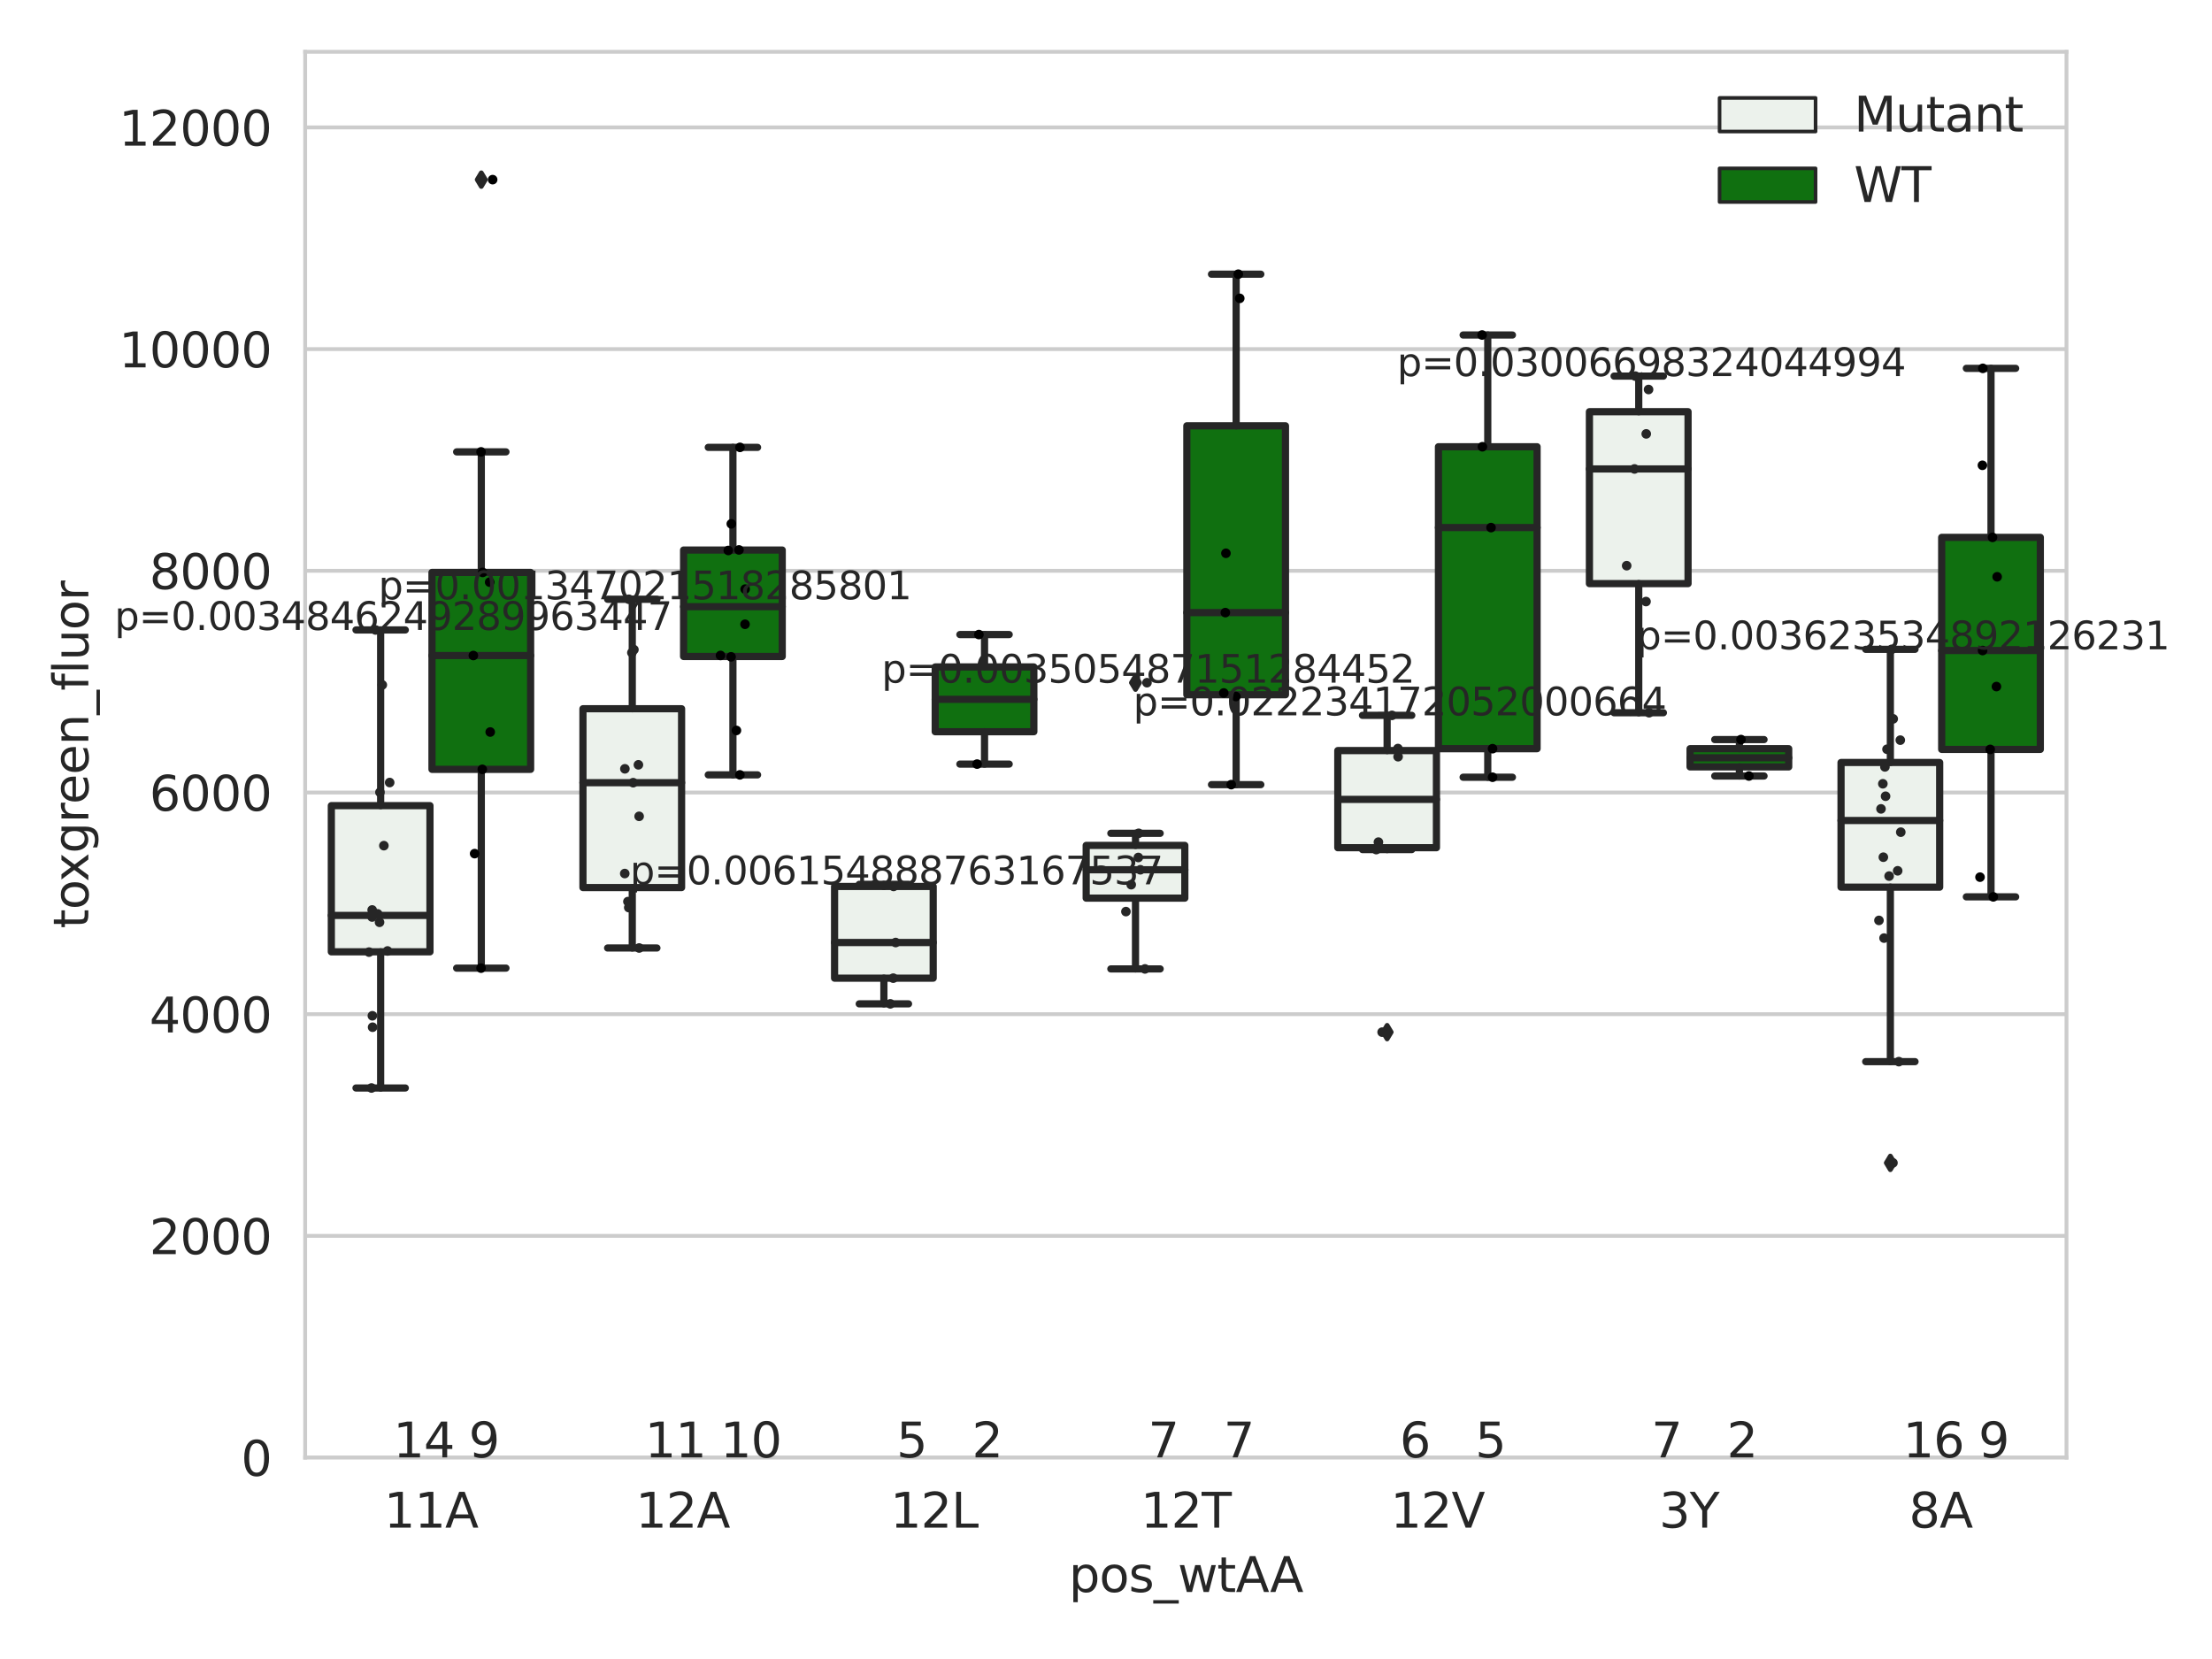 <?xml version="1.0" encoding="utf-8" standalone="no"?>
<!DOCTYPE svg PUBLIC "-//W3C//DTD SVG 1.1//EN"
  "http://www.w3.org/Graphics/SVG/1.1/DTD/svg11.dtd">
<svg xmlns:xlink="http://www.w3.org/1999/xlink" width="460.8pt" height="345.6pt" viewBox="0 0 460.8 345.6" xmlns="http://www.w3.org/2000/svg" version="1.1">
 <defs>
  <style type="text/css">*{stroke-linejoin: round; stroke-linecap: butt}</style>
 </defs>
 <g id="figure_1">
  <g id="patch_1">
   <path d="M 0 345.6 
L 460.8 345.6 
L 460.8 0 
L 0 0 
z
" style="fill: #ffffff"/>
  </g>
  <g id="axes_1">
   <g id="patch_2">
    <path d="M 63.571 303.64 
L 430.488 303.64 
L 430.488 10.8 
L 63.571 10.8 
z
" style="fill: #ffffff"/>
   </g>
   <g id="matplotlib.axis_1">
    <g id="xtick_1">
     <g id="text_1">
      <!-- 11A -->
      <g style="fill: #262626" transform="translate(79.997 318.238)scale(0.1 -0.1)">
       <defs>
        <path id="DejaVuSans-31" d="M 794 531 
L 1825 531 
L 1825 4091 
L 703 3866 
L 703 4441 
L 1819 4666 
L 2450 4666 
L 2450 531 
L 3481 531 
L 3481 0 
L 794 0 
L 794 531 
z
" transform="scale(0.016)"/>
        <path id="DejaVuSans-41" d="M 2188 4044 
L 1331 1722 
L 3047 1722 
L 2188 4044 
z
M 1831 4666 
L 2547 4666 
L 4325 0 
L 3669 0 
L 3244 1197 
L 1141 1197 
L 716 0 
L 50 0 
L 1831 4666 
z
" transform="scale(0.016)"/>
       </defs>
       <use xlink:href="#DejaVuSans-31"/>
       <use xlink:href="#DejaVuSans-31" x="63.623"/>
       <use xlink:href="#DejaVuSans-41" x="127.246"/>
      </g>
     </g>
    </g>
    <g id="xtick_2">
     <g id="text_2">
      <!-- 12A -->
      <g style="fill: #262626" transform="translate(132.413 318.238)scale(0.1 -0.1)">
       <defs>
        <path id="DejaVuSans-32" d="M 1228 531 
L 3431 531 
L 3431 0 
L 469 0 
L 469 531 
Q 828 903 1448 1529 
Q 2069 2156 2228 2338 
Q 2531 2678 2651 2914 
Q 2772 3150 2772 3378 
Q 2772 3750 2511 3984 
Q 2250 4219 1831 4219 
Q 1534 4219 1204 4116 
Q 875 4013 500 3803 
L 500 4441 
Q 881 4594 1212 4672 
Q 1544 4750 1819 4750 
Q 2544 4750 2975 4387 
Q 3406 4025 3406 3419 
Q 3406 3131 3298 2873 
Q 3191 2616 2906 2266 
Q 2828 2175 2409 1742 
Q 1991 1309 1228 531 
z
" transform="scale(0.016)"/>
       </defs>
       <use xlink:href="#DejaVuSans-31"/>
       <use xlink:href="#DejaVuSans-32" x="63.623"/>
       <use xlink:href="#DejaVuSans-41" x="127.246"/>
      </g>
     </g>
    </g>
    <g id="xtick_3">
     <g id="text_3">
      <!-- 12L -->
      <g style="fill: #262626" transform="translate(185.464 318.238)scale(0.1 -0.1)">
       <defs>
        <path id="DejaVuSans-4c" d="M 628 4666 
L 1259 4666 
L 1259 531 
L 3531 531 
L 3531 0 
L 628 0 
L 628 4666 
z
" transform="scale(0.016)"/>
       </defs>
       <use xlink:href="#DejaVuSans-31"/>
       <use xlink:href="#DejaVuSans-32" x="63.623"/>
       <use xlink:href="#DejaVuSans-4c" x="127.246"/>
      </g>
     </g>
    </g>
    <g id="xtick_4">
     <g id="text_4">
      <!-- 12T -->
      <g style="fill: #262626" transform="translate(237.613 318.238)scale(0.1 -0.1)">
       <defs>
        <path id="DejaVuSans-54" d="M -19 4666 
L 3928 4666 
L 3928 4134 
L 2272 4134 
L 2272 0 
L 1638 0 
L 1638 4134 
L -19 4134 
L -19 4666 
z
" transform="scale(0.016)"/>
       </defs>
       <use xlink:href="#DejaVuSans-31"/>
       <use xlink:href="#DejaVuSans-32" x="63.623"/>
       <use xlink:href="#DejaVuSans-54" x="127.246"/>
      </g>
     </g>
    </g>
    <g id="xtick_5">
     <g id="text_5">
      <!-- 12V -->
      <g style="fill: #262626" transform="translate(289.663 318.238)scale(0.1 -0.1)">
       <defs>
        <path id="DejaVuSans-56" d="M 1831 0 
L 50 4666 
L 709 4666 
L 2188 738 
L 3669 4666 
L 4325 4666 
L 2547 0 
L 1831 0 
z
" transform="scale(0.016)"/>
       </defs>
       <use xlink:href="#DejaVuSans-31"/>
       <use xlink:href="#DejaVuSans-32" x="63.623"/>
       <use xlink:href="#DejaVuSans-56" x="127.246"/>
      </g>
     </g>
    </g>
    <g id="xtick_6">
     <g id="text_6">
      <!-- 3Y -->
      <g style="fill: #262626" transform="translate(345.628 318.238)scale(0.1 -0.1)">
       <defs>
        <path id="DejaVuSans-33" d="M 2597 2516 
Q 3050 2419 3304 2112 
Q 3559 1806 3559 1356 
Q 3559 666 3084 287 
Q 2609 -91 1734 -91 
Q 1441 -91 1130 -33 
Q 819 25 488 141 
L 488 750 
Q 750 597 1062 519 
Q 1375 441 1716 441 
Q 2309 441 2620 675 
Q 2931 909 2931 1356 
Q 2931 1769 2642 2001 
Q 2353 2234 1838 2234 
L 1294 2234 
L 1294 2753 
L 1863 2753 
Q 2328 2753 2575 2939 
Q 2822 3125 2822 3475 
Q 2822 3834 2567 4026 
Q 2313 4219 1838 4219 
Q 1578 4219 1281 4162 
Q 984 4106 628 3988 
L 628 4550 
Q 988 4650 1302 4700 
Q 1616 4750 1894 4750 
Q 2613 4750 3031 4423 
Q 3450 4097 3450 3541 
Q 3450 3153 3228 2886 
Q 3006 2619 2597 2516 
z
" transform="scale(0.016)"/>
        <path id="DejaVuSans-59" d="M -13 4666 
L 666 4666 
L 1959 2747 
L 3244 4666 
L 3922 4666 
L 2272 2222 
L 2272 0 
L 1638 0 
L 1638 2222 
L -13 4666 
z
" transform="scale(0.016)"/>
       </defs>
       <use xlink:href="#DejaVuSans-33"/>
       <use xlink:href="#DejaVuSans-59" x="63.623"/>
      </g>
     </g>
    </g>
    <g id="xtick_7">
     <g id="text_7">
      <!-- 8A -->
      <g style="fill: #262626" transform="translate(397.678 318.238)scale(0.1 -0.1)">
       <defs>
        <path id="DejaVuSans-38" d="M 2034 2216 
Q 1584 2216 1326 1975 
Q 1069 1734 1069 1313 
Q 1069 891 1326 650 
Q 1584 409 2034 409 
Q 2484 409 2743 651 
Q 3003 894 3003 1313 
Q 3003 1734 2745 1975 
Q 2488 2216 2034 2216 
z
M 1403 2484 
Q 997 2584 770 2862 
Q 544 3141 544 3541 
Q 544 4100 942 4425 
Q 1341 4750 2034 4750 
Q 2731 4750 3128 4425 
Q 3525 4100 3525 3541 
Q 3525 3141 3298 2862 
Q 3072 2584 2669 2484 
Q 3125 2378 3379 2068 
Q 3634 1759 3634 1313 
Q 3634 634 3220 271 
Q 2806 -91 2034 -91 
Q 1263 -91 848 271 
Q 434 634 434 1313 
Q 434 1759 690 2068 
Q 947 2378 1403 2484 
z
M 1172 3481 
Q 1172 3119 1398 2916 
Q 1625 2713 2034 2713 
Q 2441 2713 2670 2916 
Q 2900 3119 2900 3481 
Q 2900 3844 2670 4047 
Q 2441 4250 2034 4250 
Q 1625 4250 1398 4047 
Q 1172 3844 1172 3481 
z
" transform="scale(0.016)"/>
       </defs>
       <use xlink:href="#DejaVuSans-38"/>
       <use xlink:href="#DejaVuSans-41" x="63.623"/>
      </g>
     </g>
    </g>
    <g id="text_8">
     <!-- pos_wtAA -->
     <g style="fill: #262626" transform="translate(222.664 331.638)scale(0.1 -0.1)">
      <defs>
       <path id="DejaVuSans-70" d="M 1159 525 
L 1159 -1331 
L 581 -1331 
L 581 3500 
L 1159 3500 
L 1159 2969 
Q 1341 3281 1617 3432 
Q 1894 3584 2278 3584 
Q 2916 3584 3314 3078 
Q 3713 2572 3713 1747 
Q 3713 922 3314 415 
Q 2916 -91 2278 -91 
Q 1894 -91 1617 61 
Q 1341 213 1159 525 
z
M 3116 1747 
Q 3116 2381 2855 2742 
Q 2594 3103 2138 3103 
Q 1681 3103 1420 2742 
Q 1159 2381 1159 1747 
Q 1159 1113 1420 752 
Q 1681 391 2138 391 
Q 2594 391 2855 752 
Q 3116 1113 3116 1747 
z
" transform="scale(0.016)"/>
       <path id="DejaVuSans-6f" d="M 1959 3097 
Q 1497 3097 1228 2736 
Q 959 2375 959 1747 
Q 959 1119 1226 758 
Q 1494 397 1959 397 
Q 2419 397 2687 759 
Q 2956 1122 2956 1747 
Q 2956 2369 2687 2733 
Q 2419 3097 1959 3097 
z
M 1959 3584 
Q 2709 3584 3137 3096 
Q 3566 2609 3566 1747 
Q 3566 888 3137 398 
Q 2709 -91 1959 -91 
Q 1206 -91 779 398 
Q 353 888 353 1747 
Q 353 2609 779 3096 
Q 1206 3584 1959 3584 
z
" transform="scale(0.016)"/>
       <path id="DejaVuSans-73" d="M 2834 3397 
L 2834 2853 
Q 2591 2978 2328 3040 
Q 2066 3103 1784 3103 
Q 1356 3103 1142 2972 
Q 928 2841 928 2578 
Q 928 2378 1081 2264 
Q 1234 2150 1697 2047 
L 1894 2003 
Q 2506 1872 2764 1633 
Q 3022 1394 3022 966 
Q 3022 478 2636 193 
Q 2250 -91 1575 -91 
Q 1294 -91 989 -36 
Q 684 19 347 128 
L 347 722 
Q 666 556 975 473 
Q 1284 391 1588 391 
Q 1994 391 2212 530 
Q 2431 669 2431 922 
Q 2431 1156 2273 1281 
Q 2116 1406 1581 1522 
L 1381 1569 
Q 847 1681 609 1914 
Q 372 2147 372 2553 
Q 372 3047 722 3315 
Q 1072 3584 1716 3584 
Q 2034 3584 2315 3537 
Q 2597 3491 2834 3397 
z
" transform="scale(0.016)"/>
       <path id="DejaVuSans-5f" d="M 3263 -1063 
L 3263 -1509 
L -63 -1509 
L -63 -1063 
L 3263 -1063 
z
" transform="scale(0.016)"/>
       <path id="DejaVuSans-77" d="M 269 3500 
L 844 3500 
L 1563 769 
L 2278 3500 
L 2956 3500 
L 3675 769 
L 4391 3500 
L 4966 3500 
L 4050 0 
L 3372 0 
L 2619 2869 
L 1863 0 
L 1184 0 
L 269 3500 
z
" transform="scale(0.016)"/>
       <path id="DejaVuSans-74" d="M 1172 4494 
L 1172 3500 
L 2356 3500 
L 2356 3053 
L 1172 3053 
L 1172 1153 
Q 1172 725 1289 603 
Q 1406 481 1766 481 
L 2356 481 
L 2356 0 
L 1766 0 
Q 1100 0 847 248 
Q 594 497 594 1153 
L 594 3053 
L 172 3053 
L 172 3500 
L 594 3500 
L 594 4494 
L 1172 4494 
z
" transform="scale(0.016)"/>
      </defs>
      <use xlink:href="#DejaVuSans-70"/>
      <use xlink:href="#DejaVuSans-6f" x="63.477"/>
      <use xlink:href="#DejaVuSans-73" x="124.658"/>
      <use xlink:href="#DejaVuSans-5f" x="176.758"/>
      <use xlink:href="#DejaVuSans-77" x="226.758"/>
      <use xlink:href="#DejaVuSans-74" x="308.545"/>
      <use xlink:href="#DejaVuSans-41" x="347.754"/>
      <use xlink:href="#DejaVuSans-41" x="418.912"/>
     </g>
    </g>
   </g>
   <g id="matplotlib.axis_2">
    <g id="ytick_1">
     <g id="line2d_1">
      <path d="M 63.571 303.64 
L 430.488 303.64 
" clip-path="url(#pbac6c48b9f)" style="fill: none; stroke: #cccccc; stroke-width: 0.8; stroke-linecap: round"/>
     </g>
     <g id="text_9">
      <!-- 0 -->
      <g style="fill: #262626" transform="translate(50.209 307.439)scale(0.1 -0.1)">
       <defs>
        <path id="DejaVuSans-30" d="M 2034 4250 
Q 1547 4250 1301 3770 
Q 1056 3291 1056 2328 
Q 1056 1369 1301 889 
Q 1547 409 2034 409 
Q 2525 409 2770 889 
Q 3016 1369 3016 2328 
Q 3016 3291 2770 3770 
Q 2525 4250 2034 4250 
z
M 2034 4750 
Q 2819 4750 3233 4129 
Q 3647 3509 3647 2328 
Q 3647 1150 3233 529 
Q 2819 -91 2034 -91 
Q 1250 -91 836 529 
Q 422 1150 422 2328 
Q 422 3509 836 4129 
Q 1250 4750 2034 4750 
z
" transform="scale(0.016)"/>
       </defs>
       <use xlink:href="#DejaVuSans-30"/>
      </g>
     </g>
    </g>
    <g id="ytick_2">
     <g id="line2d_2">
      <path d="M 63.571 257.457 
L 430.488 257.457 
" clip-path="url(#pbac6c48b9f)" style="fill: none; stroke: #cccccc; stroke-width: 0.8; stroke-linecap: round"/>
     </g>
     <g id="text_10">
      <!-- 2000 -->
      <g style="fill: #262626" transform="translate(31.121 261.256)scale(0.1 -0.1)">
       <use xlink:href="#DejaVuSans-32"/>
       <use xlink:href="#DejaVuSans-30" x="63.623"/>
       <use xlink:href="#DejaVuSans-30" x="127.246"/>
       <use xlink:href="#DejaVuSans-30" x="190.869"/>
      </g>
     </g>
    </g>
    <g id="ytick_3">
     <g id="line2d_3">
      <path d="M 63.571 211.274 
L 430.488 211.274 
" clip-path="url(#pbac6c48b9f)" style="fill: none; stroke: #cccccc; stroke-width: 0.8; stroke-linecap: round"/>
     </g>
     <g id="text_11">
      <!-- 4000 -->
      <g style="fill: #262626" transform="translate(31.121 215.073)scale(0.1 -0.1)">
       <defs>
        <path id="DejaVuSans-34" d="M 2419 4116 
L 825 1625 
L 2419 1625 
L 2419 4116 
z
M 2253 4666 
L 3047 4666 
L 3047 1625 
L 3713 1625 
L 3713 1100 
L 3047 1100 
L 3047 0 
L 2419 0 
L 2419 1100 
L 313 1100 
L 313 1709 
L 2253 4666 
z
" transform="scale(0.016)"/>
       </defs>
       <use xlink:href="#DejaVuSans-34"/>
       <use xlink:href="#DejaVuSans-30" x="63.623"/>
       <use xlink:href="#DejaVuSans-30" x="127.246"/>
       <use xlink:href="#DejaVuSans-30" x="190.869"/>
      </g>
     </g>
    </g>
    <g id="ytick_4">
     <g id="line2d_4">
      <path d="M 63.571 165.091 
L 430.488 165.091 
" clip-path="url(#pbac6c48b9f)" style="fill: none; stroke: #cccccc; stroke-width: 0.8; stroke-linecap: round"/>
     </g>
     <g id="text_12">
      <!-- 6000 -->
      <g style="fill: #262626" transform="translate(31.121 168.89)scale(0.1 -0.1)">
       <defs>
        <path id="DejaVuSans-36" d="M 2113 2584 
Q 1688 2584 1439 2293 
Q 1191 2003 1191 1497 
Q 1191 994 1439 701 
Q 1688 409 2113 409 
Q 2538 409 2786 701 
Q 3034 994 3034 1497 
Q 3034 2003 2786 2293 
Q 2538 2584 2113 2584 
z
M 3366 4563 
L 3366 3988 
Q 3128 4100 2886 4159 
Q 2644 4219 2406 4219 
Q 1781 4219 1451 3797 
Q 1122 3375 1075 2522 
Q 1259 2794 1537 2939 
Q 1816 3084 2150 3084 
Q 2853 3084 3261 2657 
Q 3669 2231 3669 1497 
Q 3669 778 3244 343 
Q 2819 -91 2113 -91 
Q 1303 -91 875 529 
Q 447 1150 447 2328 
Q 447 3434 972 4092 
Q 1497 4750 2381 4750 
Q 2619 4750 2861 4703 
Q 3103 4656 3366 4563 
z
" transform="scale(0.016)"/>
       </defs>
       <use xlink:href="#DejaVuSans-36"/>
       <use xlink:href="#DejaVuSans-30" x="63.623"/>
       <use xlink:href="#DejaVuSans-30" x="127.246"/>
       <use xlink:href="#DejaVuSans-30" x="190.869"/>
      </g>
     </g>
    </g>
    <g id="ytick_5">
     <g id="line2d_5">
      <path d="M 63.571 118.908 
L 430.488 118.908 
" clip-path="url(#pbac6c48b9f)" style="fill: none; stroke: #cccccc; stroke-width: 0.8; stroke-linecap: round"/>
     </g>
     <g id="text_13">
      <!-- 8000 -->
      <g style="fill: #262626" transform="translate(31.121 122.707)scale(0.1 -0.1)">
       <use xlink:href="#DejaVuSans-38"/>
       <use xlink:href="#DejaVuSans-30" x="63.623"/>
       <use xlink:href="#DejaVuSans-30" x="127.246"/>
       <use xlink:href="#DejaVuSans-30" x="190.869"/>
      </g>
     </g>
    </g>
    <g id="ytick_6">
     <g id="line2d_6">
      <path d="M 63.571 72.725 
L 430.488 72.725 
" clip-path="url(#pbac6c48b9f)" style="fill: none; stroke: #cccccc; stroke-width: 0.8; stroke-linecap: round"/>
     </g>
     <g id="text_14">
      <!-- 10000 -->
      <g style="fill: #262626" transform="translate(24.759 76.525)scale(0.1 -0.1)">
       <use xlink:href="#DejaVuSans-31"/>
       <use xlink:href="#DejaVuSans-30" x="63.623"/>
       <use xlink:href="#DejaVuSans-30" x="127.246"/>
       <use xlink:href="#DejaVuSans-30" x="190.869"/>
       <use xlink:href="#DejaVuSans-30" x="254.492"/>
      </g>
     </g>
    </g>
    <g id="ytick_7">
     <g id="line2d_7">
      <path d="M 63.571 26.542 
L 430.488 26.542 
" clip-path="url(#pbac6c48b9f)" style="fill: none; stroke: #cccccc; stroke-width: 0.8; stroke-linecap: round"/>
     </g>
     <g id="text_15">
      <!-- 12000 -->
      <g style="fill: #262626" transform="translate(24.759 30.342)scale(0.1 -0.1)">
       <use xlink:href="#DejaVuSans-31"/>
       <use xlink:href="#DejaVuSans-32" x="63.623"/>
       <use xlink:href="#DejaVuSans-30" x="127.246"/>
       <use xlink:href="#DejaVuSans-30" x="190.869"/>
       <use xlink:href="#DejaVuSans-30" x="254.492"/>
      </g>
     </g>
    </g>
    <g id="text_16">
     <!-- toxgreen_fluor -->
     <g style="fill: #262626" transform="translate(18.401 193.415)rotate(-90)scale(0.1 -0.1)">
      <defs>
       <path id="DejaVuSans-78" d="M 3513 3500 
L 2247 1797 
L 3578 0 
L 2900 0 
L 1881 1375 
L 863 0 
L 184 0 
L 1544 1831 
L 300 3500 
L 978 3500 
L 1906 2253 
L 2834 3500 
L 3513 3500 
z
" transform="scale(0.016)"/>
       <path id="DejaVuSans-67" d="M 2906 1791 
Q 2906 2416 2648 2759 
Q 2391 3103 1925 3103 
Q 1463 3103 1205 2759 
Q 947 2416 947 1791 
Q 947 1169 1205 825 
Q 1463 481 1925 481 
Q 2391 481 2648 825 
Q 2906 1169 2906 1791 
z
M 3481 434 
Q 3481 -459 3084 -895 
Q 2688 -1331 1869 -1331 
Q 1566 -1331 1297 -1286 
Q 1028 -1241 775 -1147 
L 775 -588 
Q 1028 -725 1275 -790 
Q 1522 -856 1778 -856 
Q 2344 -856 2625 -561 
Q 2906 -266 2906 331 
L 2906 616 
Q 2728 306 2450 153 
Q 2172 0 1784 0 
Q 1141 0 747 490 
Q 353 981 353 1791 
Q 353 2603 747 3093 
Q 1141 3584 1784 3584 
Q 2172 3584 2450 3431 
Q 2728 3278 2906 2969 
L 2906 3500 
L 3481 3500 
L 3481 434 
z
" transform="scale(0.016)"/>
       <path id="DejaVuSans-72" d="M 2631 2963 
Q 2534 3019 2420 3045 
Q 2306 3072 2169 3072 
Q 1681 3072 1420 2755 
Q 1159 2438 1159 1844 
L 1159 0 
L 581 0 
L 581 3500 
L 1159 3500 
L 1159 2956 
Q 1341 3275 1631 3429 
Q 1922 3584 2338 3584 
Q 2397 3584 2469 3576 
Q 2541 3569 2628 3553 
L 2631 2963 
z
" transform="scale(0.016)"/>
       <path id="DejaVuSans-65" d="M 3597 1894 
L 3597 1613 
L 953 1613 
Q 991 1019 1311 708 
Q 1631 397 2203 397 
Q 2534 397 2845 478 
Q 3156 559 3463 722 
L 3463 178 
Q 3153 47 2828 -22 
Q 2503 -91 2169 -91 
Q 1331 -91 842 396 
Q 353 884 353 1716 
Q 353 2575 817 3079 
Q 1281 3584 2069 3584 
Q 2775 3584 3186 3129 
Q 3597 2675 3597 1894 
z
M 3022 2063 
Q 3016 2534 2758 2815 
Q 2500 3097 2075 3097 
Q 1594 3097 1305 2825 
Q 1016 2553 972 2059 
L 3022 2063 
z
" transform="scale(0.016)"/>
       <path id="DejaVuSans-6e" d="M 3513 2113 
L 3513 0 
L 2938 0 
L 2938 2094 
Q 2938 2591 2744 2837 
Q 2550 3084 2163 3084 
Q 1697 3084 1428 2787 
Q 1159 2491 1159 1978 
L 1159 0 
L 581 0 
L 581 3500 
L 1159 3500 
L 1159 2956 
Q 1366 3272 1645 3428 
Q 1925 3584 2291 3584 
Q 2894 3584 3203 3211 
Q 3513 2838 3513 2113 
z
" transform="scale(0.016)"/>
       <path id="DejaVuSans-66" d="M 2375 4863 
L 2375 4384 
L 1825 4384 
Q 1516 4384 1395 4259 
Q 1275 4134 1275 3809 
L 1275 3500 
L 2222 3500 
L 2222 3053 
L 1275 3053 
L 1275 0 
L 697 0 
L 697 3053 
L 147 3053 
L 147 3500 
L 697 3500 
L 697 3744 
Q 697 4328 969 4595 
Q 1241 4863 1831 4863 
L 2375 4863 
z
" transform="scale(0.016)"/>
       <path id="DejaVuSans-6c" d="M 603 4863 
L 1178 4863 
L 1178 0 
L 603 0 
L 603 4863 
z
" transform="scale(0.016)"/>
       <path id="DejaVuSans-75" d="M 544 1381 
L 544 3500 
L 1119 3500 
L 1119 1403 
Q 1119 906 1312 657 
Q 1506 409 1894 409 
Q 2359 409 2629 706 
Q 2900 1003 2900 1516 
L 2900 3500 
L 3475 3500 
L 3475 0 
L 2900 0 
L 2900 538 
Q 2691 219 2414 64 
Q 2138 -91 1772 -91 
Q 1169 -91 856 284 
Q 544 659 544 1381 
z
M 1991 3584 
L 1991 3584 
z
" transform="scale(0.016)"/>
      </defs>
      <use xlink:href="#DejaVuSans-74"/>
      <use xlink:href="#DejaVuSans-6f" x="39.209"/>
      <use xlink:href="#DejaVuSans-78" x="97.266"/>
      <use xlink:href="#DejaVuSans-67" x="156.445"/>
      <use xlink:href="#DejaVuSans-72" x="219.922"/>
      <use xlink:href="#DejaVuSans-65" x="258.785"/>
      <use xlink:href="#DejaVuSans-65" x="320.309"/>
      <use xlink:href="#DejaVuSans-6e" x="381.832"/>
      <use xlink:href="#DejaVuSans-5f" x="445.211"/>
      <use xlink:href="#DejaVuSans-66" x="495.211"/>
      <use xlink:href="#DejaVuSans-6c" x="530.416"/>
      <use xlink:href="#DejaVuSans-75" x="558.199"/>
      <use xlink:href="#DejaVuSans-6f" x="621.578"/>
      <use xlink:href="#DejaVuSans-72" x="682.76"/>
     </g>
    </g>
   </g>
   <g id="patch_3">
    <path d="M 69.023 198.283 
L 89.57 198.283 
L 89.57 167.829 
L 69.023 167.829 
L 69.023 198.283 
z
" clip-path="url(#pbac6c48b9f)" style="fill: #ecf2ec; stroke: #262626; stroke-width: 1.5; stroke-linejoin: miter"/>
   </g>
   <g id="patch_4">
    <path d="M 89.989 160.269 
L 110.537 160.269 
L 110.537 119.244 
L 89.989 119.244 
L 89.989 160.269 
z
" clip-path="url(#pbac6c48b9f)" style="fill: #107010; stroke: #262626; stroke-width: 1.5; stroke-linejoin: miter"/>
   </g>
   <g id="patch_5">
    <path d="M 121.439 184.896 
L 141.987 184.896 
L 141.987 147.644 
L 121.439 147.644 
L 121.439 184.896 
z
" clip-path="url(#pbac6c48b9f)" style="fill: #ecf2ec; stroke: #262626; stroke-width: 1.5; stroke-linejoin: miter"/>
   </g>
   <g id="patch_6">
    <path d="M 142.406 136.759 
L 162.953 136.759 
L 162.953 114.586 
L 142.406 114.586 
L 142.406 136.759 
z
" clip-path="url(#pbac6c48b9f)" style="fill: #107010; stroke: #262626; stroke-width: 1.5; stroke-linejoin: miter"/>
   </g>
   <g id="patch_7">
    <path d="M 173.856 203.769 
L 194.403 203.769 
L 194.403 184.66 
L 173.856 184.66 
L 173.856 203.769 
z
" clip-path="url(#pbac6c48b9f)" style="fill: #ecf2ec; stroke: #262626; stroke-width: 1.5; stroke-linejoin: miter"/>
   </g>
   <g id="patch_8">
    <path d="M 194.822 152.429 
L 215.37 152.429 
L 215.37 138.935 
L 194.822 138.935 
L 194.822 152.429 
z
" clip-path="url(#pbac6c48b9f)" style="fill: #107010; stroke: #262626; stroke-width: 1.5; stroke-linejoin: miter"/>
   </g>
   <g id="patch_9">
    <path d="M 226.272 187.097 
L 246.82 187.097 
L 246.82 176.112 
L 226.272 176.112 
L 226.272 187.097 
z
" clip-path="url(#pbac6c48b9f)" style="fill: #ecf2ec; stroke: #262626; stroke-width: 1.5; stroke-linejoin: miter"/>
   </g>
   <g id="patch_10">
    <path d="M 247.239 144.729 
L 267.786 144.729 
L 267.786 88.705 
L 247.239 88.705 
L 247.239 144.729 
z
" clip-path="url(#pbac6c48b9f)" style="fill: #107010; stroke: #262626; stroke-width: 1.5; stroke-linejoin: miter"/>
   </g>
   <g id="patch_11">
    <path d="M 278.689 176.594 
L 299.236 176.594 
L 299.236 156.359 
L 278.689 156.359 
L 278.689 176.594 
z
" clip-path="url(#pbac6c48b9f)" style="fill: #ecf2ec; stroke: #262626; stroke-width: 1.5; stroke-linejoin: miter"/>
   </g>
   <g id="patch_12">
    <path d="M 299.656 155.965 
L 320.203 155.965 
L 320.203 93.066 
L 299.656 93.066 
L 299.656 155.965 
z
" clip-path="url(#pbac6c48b9f)" style="fill: #107010; stroke: #262626; stroke-width: 1.5; stroke-linejoin: miter"/>
   </g>
   <g id="patch_13">
    <path d="M 331.106 121.578 
L 351.653 121.578 
L 351.653 85.764 
L 331.106 85.764 
L 331.106 121.578 
z
" clip-path="url(#pbac6c48b9f)" style="fill: #ecf2ec; stroke: #262626; stroke-width: 1.5; stroke-linejoin: miter"/>
   </g>
   <g id="patch_14">
    <path d="M 352.072 159.758 
L 372.62 159.758 
L 372.62 155.964 
L 352.072 155.964 
L 352.072 159.758 
z
" clip-path="url(#pbac6c48b9f)" style="fill: #107010; stroke: #262626; stroke-width: 1.5; stroke-linejoin: miter"/>
   </g>
   <g id="patch_15">
    <path d="M 383.522 184.813 
L 404.07 184.813 
L 404.07 158.84 
L 383.522 158.84 
L 383.522 184.813 
z
" clip-path="url(#pbac6c48b9f)" style="fill: #ecf2ec; stroke: #262626; stroke-width: 1.5; stroke-linejoin: miter"/>
   </g>
   <g id="patch_16">
    <path d="M 404.489 156.115 
L 425.036 156.115 
L 425.036 111.945 
L 404.489 111.945 
L 404.489 156.115 
z
" clip-path="url(#pbac6c48b9f)" style="fill: #107010; stroke: #262626; stroke-width: 1.5; stroke-linejoin: miter"/>
   </g>
   <g id="patch_17">
    <path d="M 89.78 303.64 
L 89.78 303.64 
L 89.78 303.64 
L 89.78 303.64 
z
" clip-path="url(#pbac6c48b9f)" style="fill: #ecf2ec; stroke: #262626; stroke-width: 0.75; stroke-linejoin: miter"/>
   </g>
   <g id="patch_18">
    <path d="M 89.78 303.64 
L 89.78 303.64 
L 89.78 303.64 
L 89.78 303.64 
z
" clip-path="url(#pbac6c48b9f)" style="fill: #107010; stroke: #262626; stroke-width: 0.75; stroke-linejoin: miter"/>
   </g>
   <g id="PathCollection_1"/>
   <g id="PathCollection_2"/>
   <g id="line2d_8">
    <path d="M 79.296 198.283 
L 79.296 226.649 
" clip-path="url(#pbac6c48b9f)" style="fill: none; stroke: #262626; stroke-width: 1.5; stroke-linecap: round"/>
   </g>
   <g id="line2d_9">
    <path d="M 79.296 167.829 
L 79.296 131.23 
" clip-path="url(#pbac6c48b9f)" style="fill: none; stroke: #262626; stroke-width: 1.5; stroke-linecap: round"/>
   </g>
   <g id="line2d_10">
    <path d="M 74.159 226.649 
L 84.433 226.649 
" clip-path="url(#pbac6c48b9f)" style="fill: none; stroke: #262626; stroke-width: 1.5; stroke-linecap: round"/>
   </g>
   <g id="line2d_11">
    <path d="M 74.159 131.23 
L 84.433 131.23 
" clip-path="url(#pbac6c48b9f)" style="fill: none; stroke: #262626; stroke-width: 1.5; stroke-linecap: round"/>
   </g>
   <g id="line2d_12"/>
   <g id="line2d_13">
    <path d="M 100.263 160.269 
L 100.263 201.68 
" clip-path="url(#pbac6c48b9f)" style="fill: none; stroke: #262626; stroke-width: 1.5; stroke-linecap: round"/>
   </g>
   <g id="line2d_14">
    <path d="M 100.263 119.244 
L 100.263 94.133 
" clip-path="url(#pbac6c48b9f)" style="fill: none; stroke: #262626; stroke-width: 1.5; stroke-linecap: round"/>
   </g>
   <g id="line2d_15">
    <path d="M 95.126 201.68 
L 105.4 201.68 
" clip-path="url(#pbac6c48b9f)" style="fill: none; stroke: #262626; stroke-width: 1.5; stroke-linecap: round"/>
   </g>
   <g id="line2d_16">
    <path d="M 95.126 94.133 
L 105.4 94.133 
" clip-path="url(#pbac6c48b9f)" style="fill: none; stroke: #262626; stroke-width: 1.5; stroke-linecap: round"/>
   </g>
   <g id="line2d_17">
    <defs>
     <path id="m0654c1e4bf" d="M -0 1.414 
L 0.849 0 
L 0 -1.414 
L -0.849 -0 
z
" style="stroke: #262626; stroke-linejoin: miter"/>
    </defs>
    <g clip-path="url(#pbac6c48b9f)">
     <use xlink:href="#m0654c1e4bf" x="100.263" y="37.422" style="fill: #262626; stroke: #262626; stroke-linejoin: miter"/>
    </g>
   </g>
   <g id="line2d_18">
    <path d="M 131.713 184.896 
L 131.713 197.485 
" clip-path="url(#pbac6c48b9f)" style="fill: none; stroke: #262626; stroke-width: 1.5; stroke-linecap: round"/>
   </g>
   <g id="line2d_19">
    <path d="M 131.713 147.644 
L 131.713 124.839 
" clip-path="url(#pbac6c48b9f)" style="fill: none; stroke: #262626; stroke-width: 1.5; stroke-linecap: round"/>
   </g>
   <g id="line2d_20">
    <path d="M 126.576 197.485 
L 136.85 197.485 
" clip-path="url(#pbac6c48b9f)" style="fill: none; stroke: #262626; stroke-width: 1.5; stroke-linecap: round"/>
   </g>
   <g id="line2d_21">
    <path d="M 126.576 124.839 
L 136.85 124.839 
" clip-path="url(#pbac6c48b9f)" style="fill: none; stroke: #262626; stroke-width: 1.5; stroke-linecap: round"/>
   </g>
   <g id="line2d_22"/>
   <g id="line2d_23">
    <path d="M 152.68 136.759 
L 152.68 161.416 
" clip-path="url(#pbac6c48b9f)" style="fill: none; stroke: #262626; stroke-width: 1.5; stroke-linecap: round"/>
   </g>
   <g id="line2d_24">
    <path d="M 152.68 114.586 
L 152.68 93.195 
" clip-path="url(#pbac6c48b9f)" style="fill: none; stroke: #262626; stroke-width: 1.5; stroke-linecap: round"/>
   </g>
   <g id="line2d_25">
    <path d="M 147.543 161.416 
L 157.816 161.416 
" clip-path="url(#pbac6c48b9f)" style="fill: none; stroke: #262626; stroke-width: 1.5; stroke-linecap: round"/>
   </g>
   <g id="line2d_26">
    <path d="M 147.543 93.195 
L 157.816 93.195 
" clip-path="url(#pbac6c48b9f)" style="fill: none; stroke: #262626; stroke-width: 1.5; stroke-linecap: round"/>
   </g>
   <g id="line2d_27"/>
   <g id="line2d_28">
    <path d="M 184.13 203.769 
L 184.13 209.121 
" clip-path="url(#pbac6c48b9f)" style="fill: none; stroke: #262626; stroke-width: 1.5; stroke-linecap: round"/>
   </g>
   <g id="line2d_29">
    <path d="M 184.13 184.66 
L 184.13 184.221 
" clip-path="url(#pbac6c48b9f)" style="fill: none; stroke: #262626; stroke-width: 1.5; stroke-linecap: round"/>
   </g>
   <g id="line2d_30">
    <path d="M 178.993 209.121 
L 189.266 209.121 
" clip-path="url(#pbac6c48b9f)" style="fill: none; stroke: #262626; stroke-width: 1.5; stroke-linecap: round"/>
   </g>
   <g id="line2d_31">
    <path d="M 178.993 184.221 
L 189.266 184.221 
" clip-path="url(#pbac6c48b9f)" style="fill: none; stroke: #262626; stroke-width: 1.5; stroke-linecap: round"/>
   </g>
   <g id="line2d_32"/>
   <g id="line2d_33">
    <path d="M 205.096 152.429 
L 205.096 159.176 
" clip-path="url(#pbac6c48b9f)" style="fill: none; stroke: #262626; stroke-width: 1.5; stroke-linecap: round"/>
   </g>
   <g id="line2d_34">
    <path d="M 205.096 138.935 
L 205.096 132.188 
" clip-path="url(#pbac6c48b9f)" style="fill: none; stroke: #262626; stroke-width: 1.5; stroke-linecap: round"/>
   </g>
   <g id="line2d_35">
    <path d="M 199.959 159.176 
L 210.233 159.176 
" clip-path="url(#pbac6c48b9f)" style="fill: none; stroke: #262626; stroke-width: 1.5; stroke-linecap: round"/>
   </g>
   <g id="line2d_36">
    <path d="M 199.959 132.188 
L 210.233 132.188 
" clip-path="url(#pbac6c48b9f)" style="fill: none; stroke: #262626; stroke-width: 1.5; stroke-linecap: round"/>
   </g>
   <g id="line2d_37"/>
   <g id="line2d_38">
    <path d="M 236.546 187.097 
L 236.546 201.842 
" clip-path="url(#pbac6c48b9f)" style="fill: none; stroke: #262626; stroke-width: 1.5; stroke-linecap: round"/>
   </g>
   <g id="line2d_39">
    <path d="M 236.546 176.112 
L 236.546 173.597 
" clip-path="url(#pbac6c48b9f)" style="fill: none; stroke: #262626; stroke-width: 1.5; stroke-linecap: round"/>
   </g>
   <g id="line2d_40">
    <path d="M 231.409 201.842 
L 241.683 201.842 
" clip-path="url(#pbac6c48b9f)" style="fill: none; stroke: #262626; stroke-width: 1.5; stroke-linecap: round"/>
   </g>
   <g id="line2d_41">
    <path d="M 231.409 173.597 
L 241.683 173.597 
" clip-path="url(#pbac6c48b9f)" style="fill: none; stroke: #262626; stroke-width: 1.5; stroke-linecap: round"/>
   </g>
   <g id="line2d_42">
    <g clip-path="url(#pbac6c48b9f)">
     <use xlink:href="#m0654c1e4bf" x="236.546" y="142.216" style="fill: #262626; stroke: #262626; stroke-linejoin: miter"/>
    </g>
   </g>
   <g id="line2d_43">
    <path d="M 257.513 144.729 
L 257.513 163.454 
" clip-path="url(#pbac6c48b9f)" style="fill: none; stroke: #262626; stroke-width: 1.5; stroke-linecap: round"/>
   </g>
   <g id="line2d_44">
    <path d="M 257.513 88.705 
L 257.513 57.119 
" clip-path="url(#pbac6c48b9f)" style="fill: none; stroke: #262626; stroke-width: 1.5; stroke-linecap: round"/>
   </g>
   <g id="line2d_45">
    <path d="M 252.376 163.454 
L 262.65 163.454 
" clip-path="url(#pbac6c48b9f)" style="fill: none; stroke: #262626; stroke-width: 1.5; stroke-linecap: round"/>
   </g>
   <g id="line2d_46">
    <path d="M 252.376 57.119 
L 262.65 57.119 
" clip-path="url(#pbac6c48b9f)" style="fill: none; stroke: #262626; stroke-width: 1.5; stroke-linecap: round"/>
   </g>
   <g id="line2d_47"/>
   <g id="line2d_48">
    <path d="M 288.963 176.594 
L 288.963 176.983 
" clip-path="url(#pbac6c48b9f)" style="fill: none; stroke: #262626; stroke-width: 1.5; stroke-linecap: round"/>
   </g>
   <g id="line2d_49">
    <path d="M 288.963 156.359 
L 288.963 149.022 
" clip-path="url(#pbac6c48b9f)" style="fill: none; stroke: #262626; stroke-width: 1.5; stroke-linecap: round"/>
   </g>
   <g id="line2d_50">
    <path d="M 283.826 176.983 
L 294.1 176.983 
" clip-path="url(#pbac6c48b9f)" style="fill: none; stroke: #262626; stroke-width: 1.5; stroke-linecap: round"/>
   </g>
   <g id="line2d_51">
    <path d="M 283.826 149.022 
L 294.1 149.022 
" clip-path="url(#pbac6c48b9f)" style="fill: none; stroke: #262626; stroke-width: 1.5; stroke-linecap: round"/>
   </g>
   <g id="line2d_52">
    <g clip-path="url(#pbac6c48b9f)">
     <use xlink:href="#m0654c1e4bf" x="288.963" y="215.015" style="fill: #262626; stroke: #262626; stroke-linejoin: miter"/>
    </g>
   </g>
   <g id="line2d_53">
    <path d="M 309.929 155.965 
L 309.929 161.912 
" clip-path="url(#pbac6c48b9f)" style="fill: none; stroke: #262626; stroke-width: 1.5; stroke-linecap: round"/>
   </g>
   <g id="line2d_54">
    <path d="M 309.929 93.066 
L 309.929 69.787 
" clip-path="url(#pbac6c48b9f)" style="fill: none; stroke: #262626; stroke-width: 1.5; stroke-linecap: round"/>
   </g>
   <g id="line2d_55">
    <path d="M 304.793 161.912 
L 315.066 161.912 
" clip-path="url(#pbac6c48b9f)" style="fill: none; stroke: #262626; stroke-width: 1.5; stroke-linecap: round"/>
   </g>
   <g id="line2d_56">
    <path d="M 304.793 69.787 
L 315.066 69.787 
" clip-path="url(#pbac6c48b9f)" style="fill: none; stroke: #262626; stroke-width: 1.5; stroke-linecap: round"/>
   </g>
   <g id="line2d_57"/>
   <g id="line2d_58">
    <path d="M 341.379 121.578 
L 341.379 148.476 
" clip-path="url(#pbac6c48b9f)" style="fill: none; stroke: #262626; stroke-width: 1.5; stroke-linecap: round"/>
   </g>
   <g id="line2d_59">
    <path d="M 341.379 85.764 
L 341.379 78.35 
" clip-path="url(#pbac6c48b9f)" style="fill: none; stroke: #262626; stroke-width: 1.5; stroke-linecap: round"/>
   </g>
   <g id="line2d_60">
    <path d="M 336.243 148.476 
L 346.516 148.476 
" clip-path="url(#pbac6c48b9f)" style="fill: none; stroke: #262626; stroke-width: 1.5; stroke-linecap: round"/>
   </g>
   <g id="line2d_61">
    <path d="M 336.243 78.35 
L 346.516 78.35 
" clip-path="url(#pbac6c48b9f)" style="fill: none; stroke: #262626; stroke-width: 1.5; stroke-linecap: round"/>
   </g>
   <g id="line2d_62"/>
   <g id="line2d_63">
    <path d="M 362.346 159.758 
L 362.346 161.655 
" clip-path="url(#pbac6c48b9f)" style="fill: none; stroke: #262626; stroke-width: 1.5; stroke-linecap: round"/>
   </g>
   <g id="line2d_64">
    <path d="M 362.346 155.964 
L 362.346 154.067 
" clip-path="url(#pbac6c48b9f)" style="fill: none; stroke: #262626; stroke-width: 1.5; stroke-linecap: round"/>
   </g>
   <g id="line2d_65">
    <path d="M 357.209 161.655 
L 367.483 161.655 
" clip-path="url(#pbac6c48b9f)" style="fill: none; stroke: #262626; stroke-width: 1.5; stroke-linecap: round"/>
   </g>
   <g id="line2d_66">
    <path d="M 357.209 154.067 
L 367.483 154.067 
" clip-path="url(#pbac6c48b9f)" style="fill: none; stroke: #262626; stroke-width: 1.5; stroke-linecap: round"/>
   </g>
   <g id="line2d_67"/>
   <g id="line2d_68">
    <path d="M 393.796 184.813 
L 393.796 221.161 
" clip-path="url(#pbac6c48b9f)" style="fill: none; stroke: #262626; stroke-width: 1.5; stroke-linecap: round"/>
   </g>
   <g id="line2d_69">
    <path d="M 393.796 158.84 
L 393.796 135.265 
" clip-path="url(#pbac6c48b9f)" style="fill: none; stroke: #262626; stroke-width: 1.5; stroke-linecap: round"/>
   </g>
   <g id="line2d_70">
    <path d="M 388.659 221.161 
L 398.933 221.161 
" clip-path="url(#pbac6c48b9f)" style="fill: none; stroke: #262626; stroke-width: 1.5; stroke-linecap: round"/>
   </g>
   <g id="line2d_71">
    <path d="M 388.659 135.265 
L 398.933 135.265 
" clip-path="url(#pbac6c48b9f)" style="fill: none; stroke: #262626; stroke-width: 1.5; stroke-linecap: round"/>
   </g>
   <g id="line2d_72">
    <g clip-path="url(#pbac6c48b9f)">
     <use xlink:href="#m0654c1e4bf" x="393.796" y="242.249" style="fill: #262626; stroke: #262626; stroke-linejoin: miter"/>
    </g>
   </g>
   <g id="line2d_73">
    <path d="M 414.763 156.115 
L 414.763 186.832 
" clip-path="url(#pbac6c48b9f)" style="fill: none; stroke: #262626; stroke-width: 1.5; stroke-linecap: round"/>
   </g>
   <g id="line2d_74">
    <path d="M 414.763 111.945 
L 414.763 76.733 
" clip-path="url(#pbac6c48b9f)" style="fill: none; stroke: #262626; stroke-width: 1.5; stroke-linecap: round"/>
   </g>
   <g id="line2d_75">
    <path d="M 409.626 186.832 
L 419.9 186.832 
" clip-path="url(#pbac6c48b9f)" style="fill: none; stroke: #262626; stroke-width: 1.5; stroke-linecap: round"/>
   </g>
   <g id="line2d_76">
    <path d="M 409.626 76.733 
L 419.9 76.733 
" clip-path="url(#pbac6c48b9f)" style="fill: none; stroke: #262626; stroke-width: 1.5; stroke-linecap: round"/>
   </g>
   <g id="line2d_77"/>
   <g id="line2d_78">
    <path d="M 69.023 190.703 
L 89.57 190.703 
" clip-path="url(#pbac6c48b9f)" style="fill: none; stroke: #262626; stroke-width: 1.5; stroke-linecap: round"/>
   </g>
   <g id="line2d_79">
    <path d="M 89.989 136.559 
L 110.537 136.559 
" clip-path="url(#pbac6c48b9f)" style="fill: none; stroke: #262626; stroke-width: 1.5; stroke-linecap: round"/>
   </g>
   <g id="line2d_80">
    <path d="M 121.439 163.046 
L 141.987 163.046 
" clip-path="url(#pbac6c48b9f)" style="fill: none; stroke: #262626; stroke-width: 1.5; stroke-linecap: round"/>
   </g>
   <g id="line2d_81">
    <path d="M 142.406 126.385 
L 162.953 126.385 
" clip-path="url(#pbac6c48b9f)" style="fill: none; stroke: #262626; stroke-width: 1.5; stroke-linecap: round"/>
   </g>
   <g id="line2d_82">
    <path d="M 173.856 196.344 
L 194.403 196.344 
" clip-path="url(#pbac6c48b9f)" style="fill: none; stroke: #262626; stroke-width: 1.5; stroke-linecap: round"/>
   </g>
   <g id="line2d_83">
    <path d="M 194.822 145.682 
L 215.37 145.682 
" clip-path="url(#pbac6c48b9f)" style="fill: none; stroke: #262626; stroke-width: 1.5; stroke-linecap: round"/>
   </g>
   <g id="line2d_84">
    <path d="M 226.272 181.19 
L 246.82 181.19 
" clip-path="url(#pbac6c48b9f)" style="fill: none; stroke: #262626; stroke-width: 1.5; stroke-linecap: round"/>
   </g>
   <g id="line2d_85">
    <path d="M 247.239 127.617 
L 267.786 127.617 
" clip-path="url(#pbac6c48b9f)" style="fill: none; stroke: #262626; stroke-width: 1.5; stroke-linecap: round"/>
   </g>
   <g id="line2d_86">
    <path d="M 278.689 166.532 
L 299.236 166.532 
" clip-path="url(#pbac6c48b9f)" style="fill: none; stroke: #262626; stroke-width: 1.5; stroke-linecap: round"/>
   </g>
   <g id="line2d_87">
    <path d="M 299.656 109.907 
L 320.203 109.907 
" clip-path="url(#pbac6c48b9f)" style="fill: none; stroke: #262626; stroke-width: 1.5; stroke-linecap: round"/>
   </g>
   <g id="line2d_88">
    <path d="M 331.106 97.689 
L 351.653 97.689 
" clip-path="url(#pbac6c48b9f)" style="fill: none; stroke: #262626; stroke-width: 1.5; stroke-linecap: round"/>
   </g>
   <g id="line2d_89">
    <path d="M 352.072 157.861 
L 372.62 157.861 
" clip-path="url(#pbac6c48b9f)" style="fill: none; stroke: #262626; stroke-width: 1.5; stroke-linecap: round"/>
   </g>
   <g id="line2d_90">
    <path d="M 383.522 170.931 
L 404.07 170.931 
" clip-path="url(#pbac6c48b9f)" style="fill: none; stroke: #262626; stroke-width: 1.5; stroke-linecap: round"/>
   </g>
   <g id="line2d_91">
    <path d="M 404.489 135.515 
L 425.036 135.515 
" clip-path="url(#pbac6c48b9f)" style="fill: none; stroke: #262626; stroke-width: 1.5; stroke-linecap: round"/>
   </g>
   <g id="patch_19">
    <path d="M 63.571 303.64 
L 63.571 10.8 
" style="fill: none; stroke: #cccccc; stroke-width: 0.8; stroke-linejoin: miter; stroke-linecap: square"/>
   </g>
   <g id="patch_20">
    <path d="M 430.488 303.64 
L 430.488 10.8 
" style="fill: none; stroke: #cccccc; stroke-width: 0.8; stroke-linejoin: miter; stroke-linecap: square"/>
   </g>
   <g id="patch_21">
    <path d="M 63.571 303.64 
L 430.488 303.64 
" style="fill: none; stroke: #cccccc; stroke-width: 0.8; stroke-linejoin: miter; stroke-linecap: square"/>
   </g>
   <g id="patch_22">
    <path d="M 63.571 10.8 
L 430.488 10.8 
" style="fill: none; stroke: #cccccc; stroke-width: 0.8; stroke-linejoin: miter; stroke-linecap: square"/>
   </g>
   <g id="PathCollection_3">
    <defs>
     <path id="C0_0_0d22305f55" d="M 0 1 
C 0.265 1 0.52 0.895 0.707 0.707 
C 0.895 0.52 1 0.265 1 -0 
C 1 -0.265 0.895 -0.52 0.707 -0.707 
C 0.52 -0.895 0.265 -1 0 -1 
C -0.265 -1 -0.52 -0.895 -0.707 -0.707 
C -0.895 -0.52 -1 -0.265 -1 0 
C -1 0.265 -0.895 0.52 -0.707 0.707 
C -0.52 0.895 -0.265 1 0 1 
z
"/>
    </defs>
    <g clip-path="url(#pbac6c48b9f)">
     <use xlink:href="#C0_0_0d22305f55" x="79.968" y="176.164" style="fill: #262626"/>
    </g>
    <g clip-path="url(#pbac6c48b9f)">
     <use xlink:href="#C0_0_0d22305f55" x="78.23" y="131.23" style="fill: #262626"/>
    </g>
    <g clip-path="url(#pbac6c48b9f)">
     <use xlink:href="#C0_0_0d22305f55" x="77.386" y="226.649" style="fill: #262626"/>
    </g>
    <g clip-path="url(#pbac6c48b9f)">
     <use xlink:href="#C0_0_0d22305f55" x="77.619" y="213.99" style="fill: #262626"/>
    </g>
    <g clip-path="url(#pbac6c48b9f)">
     <use xlink:href="#C0_0_0d22305f55" x="77.528" y="189.561" style="fill: #262626"/>
    </g>
    <g clip-path="url(#pbac6c48b9f)">
     <use xlink:href="#C0_0_0d22305f55" x="76.876" y="198.342" style="fill: #262626"/>
    </g>
    <g clip-path="url(#pbac6c48b9f)">
     <use xlink:href="#C0_0_0d22305f55" x="79.64" y="142.681" style="fill: #262626"/>
    </g>
    <g clip-path="url(#pbac6c48b9f)">
     <use xlink:href="#C0_0_0d22305f55" x="78.677" y="190.375" style="fill: #262626"/>
    </g>
    <g clip-path="url(#pbac6c48b9f)">
     <use xlink:href="#C0_0_0d22305f55" x="79.15" y="165.051" style="fill: #262626"/>
    </g>
    <g clip-path="url(#pbac6c48b9f)">
     <use xlink:href="#C0_0_0d22305f55" x="80.731" y="198.103" style="fill: #262626"/>
    </g>
    <g clip-path="url(#pbac6c48b9f)">
     <use xlink:href="#C0_0_0d22305f55" x="81.174" y="163.016" style="fill: #262626"/>
    </g>
    <g clip-path="url(#pbac6c48b9f)">
     <use xlink:href="#C0_0_0d22305f55" x="77.572" y="211.606" style="fill: #262626"/>
    </g>
    <g clip-path="url(#pbac6c48b9f)">
     <use xlink:href="#C0_0_0d22305f55" x="77.513" y="191.03" style="fill: #262626"/>
    </g>
    <g clip-path="url(#pbac6c48b9f)">
     <use xlink:href="#C0_0_0d22305f55" x="79.064" y="192.133" style="fill: #262626"/>
    </g>
   </g>
   <g id="PathCollection_4">
    <defs>
     <path id="C1_0_c61a341fb2" d="M 0 1 
C 0.265 1 0.52 0.895 0.707 0.707 
C 0.895 0.52 1 0.265 1 -0 
C 1 -0.265 0.895 -0.52 0.707 -0.707 
C 0.52 -0.895 0.265 -1 0 -1 
C -0.265 -1 -0.52 -0.895 -0.707 -0.707 
C -0.895 -0.52 -1 -0.265 -1 0 
C -1 0.265 -0.895 0.52 -0.707 0.707 
C -0.52 0.895 -0.265 1 0 1 
z
"/>
    </defs>
    <g clip-path="url(#pbac6c48b9f)">
     <use xlink:href="#C1_0_c61a341fb2" x="102.627" y="37.422"/>
    </g>
    <g clip-path="url(#pbac6c48b9f)">
     <use xlink:href="#C1_0_c61a341fb2" x="102.121" y="152.494"/>
    </g>
    <g clip-path="url(#pbac6c48b9f)">
     <use xlink:href="#C1_0_c61a341fb2" x="100.47" y="160.269"/>
    </g>
    <g clip-path="url(#pbac6c48b9f)">
     <use xlink:href="#C1_0_c61a341fb2" x="100.213" y="94.133"/>
    </g>
    <g clip-path="url(#pbac6c48b9f)">
     <use xlink:href="#C1_0_c61a341fb2" x="98.609" y="136.559"/>
    </g>
    <g clip-path="url(#pbac6c48b9f)">
     <use xlink:href="#C1_0_c61a341fb2" x="100.546" y="119.244"/>
    </g>
    <g clip-path="url(#pbac6c48b9f)">
     <use xlink:href="#C1_0_c61a341fb2" x="102.006" y="121.275"/>
    </g>
    <g clip-path="url(#pbac6c48b9f)">
     <use xlink:href="#C1_0_c61a341fb2" x="100.215" y="201.68"/>
    </g>
    <g clip-path="url(#pbac6c48b9f)">
     <use xlink:href="#C1_0_c61a341fb2" x="98.876" y="177.827"/>
    </g>
   </g>
   <g id="PathCollection_5">
    <defs>
     <path id="C2_0_b175cb546b" d="M 0 1 
C 0.265 1 0.52 0.895 0.707 0.707 
C 0.895 0.52 1 0.265 1 -0 
C 1 -0.265 0.895 -0.52 0.707 -0.707 
C 0.52 -0.895 0.265 -1 0 -1 
C -0.265 -1 -0.52 -0.895 -0.707 -0.707 
C -0.895 -0.52 -1 -0.265 -1 0 
C -1 0.265 -0.895 0.52 -0.707 0.707 
C -0.52 0.895 -0.265 1 0 1 
z
"/>
    </defs>
    <g clip-path="url(#pbac6c48b9f)">
     <use xlink:href="#C2_0_b175cb546b" x="131.903" y="163.046" style="fill: #262626"/>
    </g>
    <g clip-path="url(#pbac6c48b9f)">
     <use xlink:href="#C2_0_b175cb546b" x="133.142" y="170.056" style="fill: #262626"/>
    </g>
    <g clip-path="url(#pbac6c48b9f)">
     <use xlink:href="#C2_0_b175cb546b" x="131.633" y="135.964" style="fill: #262626"/>
    </g>
    <g clip-path="url(#pbac6c48b9f)">
     <use xlink:href="#C2_0_b175cb546b" x="131.008" y="124.839" style="fill: #262626"/>
    </g>
    <g clip-path="url(#pbac6c48b9f)">
     <use xlink:href="#C2_0_b175cb546b" x="130.805" y="187.818" style="fill: #262626"/>
    </g>
    <g clip-path="url(#pbac6c48b9f)">
     <use xlink:href="#C2_0_b175cb546b" x="130.176" y="160.159" style="fill: #262626"/>
    </g>
    <g clip-path="url(#pbac6c48b9f)">
     <use xlink:href="#C2_0_b175cb546b" x="130.982" y="189.062" style="fill: #262626"/>
    </g>
    <g clip-path="url(#pbac6c48b9f)">
     <use xlink:href="#C2_0_b175cb546b" x="132.059" y="135.33" style="fill: #262626"/>
    </g>
    <g clip-path="url(#pbac6c48b9f)">
     <use xlink:href="#C2_0_b175cb546b" x="132.993" y="159.324" style="fill: #262626"/>
    </g>
    <g clip-path="url(#pbac6c48b9f)">
     <use xlink:href="#C2_0_b175cb546b" x="130.149" y="181.974" style="fill: #262626"/>
    </g>
    <g clip-path="url(#pbac6c48b9f)">
     <use xlink:href="#C2_0_b175cb546b" x="133.149" y="197.485" style="fill: #262626"/>
    </g>
   </g>
   <g id="PathCollection_6">
    <defs>
     <path id="C3_0_9771986947" d="M 0 1 
C 0.265 1 0.52 0.895 0.707 0.707 
C 0.895 0.52 1 0.265 1 -0 
C 1 -0.265 0.895 -0.52 0.707 -0.707 
C 0.52 -0.895 0.265 -1 0 -1 
C -0.265 -1 -0.52 -0.895 -0.707 -0.707 
C -0.895 -0.52 -1 -0.265 -1 0 
C -1 0.265 -0.895 0.52 -0.707 0.707 
C -0.52 0.895 -0.265 1 0 1 
z
"/>
    </defs>
    <g clip-path="url(#pbac6c48b9f)">
     <use xlink:href="#C3_0_9771986947" x="155.227" y="122.727"/>
    </g>
    <g clip-path="url(#pbac6c48b9f)">
     <use xlink:href="#C3_0_9771986947" x="153.941" y="114.557"/>
    </g>
    <g clip-path="url(#pbac6c48b9f)">
     <use xlink:href="#C3_0_9771986947" x="150.098" y="136.543"/>
    </g>
    <g clip-path="url(#pbac6c48b9f)">
     <use xlink:href="#C3_0_9771986947" x="154.149" y="93.195"/>
    </g>
    <g clip-path="url(#pbac6c48b9f)">
     <use xlink:href="#C3_0_9771986947" x="155.205" y="130.043"/>
    </g>
    <g clip-path="url(#pbac6c48b9f)">
     <use xlink:href="#C3_0_9771986947" x="151.72" y="114.674"/>
    </g>
    <g clip-path="url(#pbac6c48b9f)">
     <use xlink:href="#C3_0_9771986947" x="153.411" y="152.165"/>
    </g>
    <g clip-path="url(#pbac6c48b9f)">
     <use xlink:href="#C3_0_9771986947" x="152.294" y="136.831"/>
    </g>
    <g clip-path="url(#pbac6c48b9f)">
     <use xlink:href="#C3_0_9771986947" x="154.132" y="161.416"/>
    </g>
    <g clip-path="url(#pbac6c48b9f)">
     <use xlink:href="#C3_0_9771986947" x="152.345" y="109.128"/>
    </g>
   </g>
   <g id="PathCollection_7">
    <defs>
     <path id="C4_0_f788364c13" d="M 0 1 
C 0.265 1 0.52 0.895 0.707 0.707 
C 0.895 0.52 1 0.265 1 -0 
C 1 -0.265 0.895 -0.52 0.707 -0.707 
C 0.52 -0.895 0.265 -1 0 -1 
C -0.265 -1 -0.52 -0.895 -0.707 -0.707 
C -0.895 -0.52 -1 -0.265 -1 0 
C -1 0.265 -0.895 0.52 -0.707 0.707 
C -0.52 0.895 -0.265 1 0 1 
z
"/>
    </defs>
    <g clip-path="url(#pbac6c48b9f)">
     <use xlink:href="#C4_0_f788364c13" x="185.469" y="209.121" style="fill: #262626"/>
    </g>
    <g clip-path="url(#pbac6c48b9f)">
     <use xlink:href="#C4_0_f788364c13" x="182.352" y="184.221" style="fill: #262626"/>
    </g>
    <g clip-path="url(#pbac6c48b9f)">
     <use xlink:href="#C4_0_f788364c13" x="186.154" y="184.66" style="fill: #262626"/>
    </g>
    <g clip-path="url(#pbac6c48b9f)">
     <use xlink:href="#C4_0_f788364c13" x="186.081" y="203.769" style="fill: #262626"/>
    </g>
    <g clip-path="url(#pbac6c48b9f)">
     <use xlink:href="#C4_0_f788364c13" x="186.582" y="196.344" style="fill: #262626"/>
    </g>
   </g>
   <g id="PathCollection_8">
    <defs>
     <path id="C5_0_d2fb47699e" d="M 0 1 
C 0.265 1 0.52 0.895 0.707 0.707 
C 0.895 0.52 1 0.265 1 -0 
C 1 -0.265 0.895 -0.52 0.707 -0.707 
C 0.52 -0.895 0.265 -1 0 -1 
C -0.265 -1 -0.52 -0.895 -0.707 -0.707 
C -0.895 -0.52 -1 -0.265 -1 0 
C -1 0.265 -0.895 0.52 -0.707 0.707 
C -0.52 0.895 -0.265 1 0 1 
z
"/>
    </defs>
    <g clip-path="url(#pbac6c48b9f)">
     <use xlink:href="#C5_0_d2fb47699e" x="203.549" y="159.176"/>
    </g>
    <g clip-path="url(#pbac6c48b9f)">
     <use xlink:href="#C5_0_d2fb47699e" x="203.922" y="132.188"/>
    </g>
   </g>
   <g id="PathCollection_9">
    <defs>
     <path id="C6_0_f010ce6cd2" d="M 0 1 
C 0.265 1 0.52 0.895 0.707 0.707 
C 0.895 0.52 1 0.265 1 -0 
C 1 -0.265 0.895 -0.52 0.707 -0.707 
C 0.52 -0.895 0.265 -1 0 -1 
C -0.265 -1 -0.52 -0.895 -0.707 -0.707 
C -0.895 -0.52 -1 -0.265 -1 0 
C -1 0.265 -0.895 0.52 -0.707 0.707 
C -0.52 0.895 -0.265 1 0 1 
z
"/>
    </defs>
    <g clip-path="url(#pbac6c48b9f)">
     <use xlink:href="#C6_0_f010ce6cd2" x="237.137" y="178.627" style="fill: #262626"/>
    </g>
    <g clip-path="url(#pbac6c48b9f)">
     <use xlink:href="#C6_0_f010ce6cd2" x="234.551" y="189.9" style="fill: #262626"/>
    </g>
    <g clip-path="url(#pbac6c48b9f)">
     <use xlink:href="#C6_0_f010ce6cd2" x="235.652" y="184.295" style="fill: #262626"/>
    </g>
    <g clip-path="url(#pbac6c48b9f)">
     <use xlink:href="#C6_0_f010ce6cd2" x="237.205" y="173.597" style="fill: #262626"/>
    </g>
    <g clip-path="url(#pbac6c48b9f)">
     <use xlink:href="#C6_0_f010ce6cd2" x="237.555" y="181.19" style="fill: #262626"/>
    </g>
    <g clip-path="url(#pbac6c48b9f)">
     <use xlink:href="#C6_0_f010ce6cd2" x="238.935" y="142.216" style="fill: #262626"/>
    </g>
    <g clip-path="url(#pbac6c48b9f)">
     <use xlink:href="#C6_0_f010ce6cd2" x="238.52" y="201.842" style="fill: #262626"/>
    </g>
   </g>
   <g id="PathCollection_10">
    <defs>
     <path id="C7_0_c6fe4c0964" d="M 0 1 
C 0.265 1 0.52 0.895 0.707 0.707 
C 0.895 0.52 1 0.265 1 -0 
C 1 -0.265 0.895 -0.52 0.707 -0.707 
C 0.52 -0.895 0.265 -1 0 -1 
C -0.265 -1 -0.52 -0.895 -0.707 -0.707 
C -0.895 -0.52 -1 -0.265 -1 0 
C -1 0.265 -0.895 0.52 -0.707 0.707 
C -0.52 0.895 -0.265 1 0 1 
z
"/>
    </defs>
    <g clip-path="url(#pbac6c48b9f)">
     <use xlink:href="#C7_0_c6fe4c0964" x="257.962" y="57.119"/>
    </g>
    <g clip-path="url(#pbac6c48b9f)">
     <use xlink:href="#C7_0_c6fe4c0964" x="255.383" y="115.256"/>
    </g>
    <g clip-path="url(#pbac6c48b9f)">
     <use xlink:href="#C7_0_c6fe4c0964" x="256.488" y="163.454"/>
    </g>
    <g clip-path="url(#pbac6c48b9f)">
     <use xlink:href="#C7_0_c6fe4c0964" x="258.262" y="62.154"/>
    </g>
    <g clip-path="url(#pbac6c48b9f)">
     <use xlink:href="#C7_0_c6fe4c0964" x="255.26" y="127.617"/>
    </g>
    <g clip-path="url(#pbac6c48b9f)">
     <use xlink:href="#C7_0_c6fe4c0964" x="254.932" y="144.359"/>
    </g>
    <g clip-path="url(#pbac6c48b9f)">
     <use xlink:href="#C7_0_c6fe4c0964" x="257.463" y="145.1"/>
    </g>
   </g>
   <g id="PathCollection_11">
    <defs>
     <path id="C8_0_068f8960c7" d="M 0 1 
C 0.265 1 0.52 0.895 0.707 0.707 
C 0.895 0.52 1 0.265 1 -0 
C 1 -0.265 0.895 -0.52 0.707 -0.707 
C 0.52 -0.895 0.265 -1 0 -1 
C -0.265 -1 -0.52 -0.895 -0.707 -0.707 
C -0.895 -0.52 -1 -0.265 -1 0 
C -1 0.265 -0.895 0.52 -0.707 0.707 
C -0.52 0.895 -0.265 1 0 1 
z
"/>
    </defs>
    <g clip-path="url(#pbac6c48b9f)">
     <use xlink:href="#C8_0_068f8960c7" x="289.97" y="149.022" style="fill: #262626"/>
    </g>
    <g clip-path="url(#pbac6c48b9f)">
     <use xlink:href="#C8_0_068f8960c7" x="287.922" y="215.015" style="fill: #262626"/>
    </g>
    <g clip-path="url(#pbac6c48b9f)">
     <use xlink:href="#C8_0_068f8960c7" x="287.15" y="175.428" style="fill: #262626"/>
    </g>
    <g clip-path="url(#pbac6c48b9f)">
     <use xlink:href="#C8_0_068f8960c7" x="286.7" y="176.983" style="fill: #262626"/>
    </g>
    <g clip-path="url(#pbac6c48b9f)">
     <use xlink:href="#C8_0_068f8960c7" x="291.249" y="157.637" style="fill: #262626"/>
    </g>
    <g clip-path="url(#pbac6c48b9f)">
     <use xlink:href="#C8_0_068f8960c7" x="291.215" y="155.934" style="fill: #262626"/>
    </g>
   </g>
   <g id="PathCollection_12">
    <defs>
     <path id="C9_0_a11d71839a" d="M 0 1 
C 0.265 1 0.52 0.895 0.707 0.707 
C 0.895 0.52 1 0.265 1 -0 
C 1 -0.265 0.895 -0.52 0.707 -0.707 
C 0.52 -0.895 0.265 -1 0 -1 
C -0.265 -1 -0.52 -0.895 -0.707 -0.707 
C -0.895 -0.52 -1 -0.265 -1 0 
C -1 0.265 -0.895 0.52 -0.707 0.707 
C -0.52 0.895 -0.265 1 0 1 
z
"/>
    </defs>
    <g clip-path="url(#pbac6c48b9f)">
     <use xlink:href="#C9_0_a11d71839a" x="310.924" y="155.965"/>
    </g>
    <g clip-path="url(#pbac6c48b9f)">
     <use xlink:href="#C9_0_a11d71839a" x="310.926" y="161.912"/>
    </g>
    <g clip-path="url(#pbac6c48b9f)">
     <use xlink:href="#C9_0_a11d71839a" x="310.61" y="109.907"/>
    </g>
    <g clip-path="url(#pbac6c48b9f)">
     <use xlink:href="#C9_0_a11d71839a" x="308.813" y="93.066"/>
    </g>
    <g clip-path="url(#pbac6c48b9f)">
     <use xlink:href="#C9_0_a11d71839a" x="308.746" y="69.787"/>
    </g>
   </g>
   <g id="PathCollection_13">
    <defs>
     <path id="Ca_0_f4e04e922d" d="M 0 1 
C 0.265 1 0.52 0.895 0.707 0.707 
C 0.895 0.52 1 0.265 1 -0 
C 1 -0.265 0.895 -0.52 0.707 -0.707 
C 0.52 -0.895 0.265 -1 0 -1 
C -0.265 -1 -0.52 -0.895 -0.707 -0.707 
C -0.895 -0.52 -1 -0.265 -1 0 
C -1 0.265 -0.895 0.52 -0.707 0.707 
C -0.52 0.895 -0.265 1 0 1 
z
"/>
    </defs>
    <g clip-path="url(#pbac6c48b9f)">
     <use xlink:href="#Ca_0_f4e04e922d" x="340.674" y="78.35" style="fill: #262626"/>
    </g>
    <g clip-path="url(#pbac6c48b9f)">
     <use xlink:href="#Ca_0_f4e04e922d" x="340.494" y="97.689" style="fill: #262626"/>
    </g>
    <g clip-path="url(#pbac6c48b9f)">
     <use xlink:href="#Ca_0_f4e04e922d" x="342.941" y="90.386" style="fill: #262626"/>
    </g>
    <g clip-path="url(#pbac6c48b9f)">
     <use xlink:href="#Ca_0_f4e04e922d" x="343.537" y="148.476" style="fill: #262626"/>
    </g>
    <g clip-path="url(#pbac6c48b9f)">
     <use xlink:href="#Ca_0_f4e04e922d" x="343.426" y="81.142" style="fill: #262626"/>
    </g>
    <g clip-path="url(#pbac6c48b9f)">
     <use xlink:href="#Ca_0_f4e04e922d" x="338.864" y="117.841" style="fill: #262626"/>
    </g>
    <g clip-path="url(#pbac6c48b9f)">
     <use xlink:href="#Ca_0_f4e04e922d" x="342.896" y="125.314" style="fill: #262626"/>
    </g>
   </g>
   <g id="PathCollection_14">
    <defs>
     <path id="Cb_0_ac0f3ac2a7" d="M 0 1 
C 0.265 1 0.52 0.895 0.707 0.707 
C 0.895 0.52 1 0.265 1 -0 
C 1 -0.265 0.895 -0.52 0.707 -0.707 
C 0.52 -0.895 0.265 -1 0 -1 
C -0.265 -1 -0.52 -0.895 -0.707 -0.707 
C -0.895 -0.52 -1 -0.265 -1 0 
C -1 0.265 -0.895 0.52 -0.707 0.707 
C -0.52 0.895 -0.265 1 0 1 
z
"/>
    </defs>
    <g clip-path="url(#pbac6c48b9f)">
     <use xlink:href="#Cb_0_ac0f3ac2a7" x="362.677" y="154.067"/>
    </g>
    <g clip-path="url(#pbac6c48b9f)">
     <use xlink:href="#Cb_0_ac0f3ac2a7" x="364.329" y="161.655"/>
    </g>
   </g>
   <g id="PathCollection_15">
    <defs>
     <path id="Cc_0_37829c30fa" d="M 0 1 
C 0.265 1 0.52 0.895 0.707 0.707 
C 0.895 0.52 1 0.265 1 -0 
C 1 -0.265 0.895 -0.52 0.707 -0.707 
C 0.52 -0.895 0.265 -1 0 -1 
C -0.265 -1 -0.52 -0.895 -0.707 -0.707 
C -0.895 -0.52 -1 -0.265 -1 0 
C -1 0.265 -0.895 0.52 -0.707 0.707 
C -0.52 0.895 -0.265 1 0 1 
z
"/>
    </defs>
    <g clip-path="url(#pbac6c48b9f)">
     <use xlink:href="#Cc_0_37829c30fa" x="394.079" y="135.265" style="fill: #262626"/>
    </g>
    <g clip-path="url(#pbac6c48b9f)">
     <use xlink:href="#Cc_0_37829c30fa" x="391.422" y="191.737" style="fill: #262626"/>
    </g>
    <g clip-path="url(#pbac6c48b9f)">
     <use xlink:href="#Cc_0_37829c30fa" x="395.32" y="181.403" style="fill: #262626"/>
    </g>
    <g clip-path="url(#pbac6c48b9f)">
     <use xlink:href="#Cc_0_37829c30fa" x="392.337" y="178.57" style="fill: #262626"/>
    </g>
    <g clip-path="url(#pbac6c48b9f)">
     <use xlink:href="#Cc_0_37829c30fa" x="394.393" y="149.751" style="fill: #262626"/>
    </g>
    <g clip-path="url(#pbac6c48b9f)">
     <use xlink:href="#Cc_0_37829c30fa" x="392.483" y="195.422" style="fill: #262626"/>
    </g>
    <g clip-path="url(#pbac6c48b9f)">
     <use xlink:href="#Cc_0_37829c30fa" x="395.569" y="221.161" style="fill: #262626"/>
    </g>
    <g clip-path="url(#pbac6c48b9f)">
     <use xlink:href="#Cc_0_37829c30fa" x="392.663" y="159.759" style="fill: #262626"/>
    </g>
    <g clip-path="url(#pbac6c48b9f)">
     <use xlink:href="#Cc_0_37829c30fa" x="393.538" y="182.505" style="fill: #262626"/>
    </g>
    <g clip-path="url(#pbac6c48b9f)">
     <use xlink:href="#Cc_0_37829c30fa" x="393.1" y="156.083" style="fill: #262626"/>
    </g>
    <g clip-path="url(#pbac6c48b9f)">
     <use xlink:href="#Cc_0_37829c30fa" x="395.967" y="173.356" style="fill: #262626"/>
    </g>
    <g clip-path="url(#pbac6c48b9f)">
     <use xlink:href="#Cc_0_37829c30fa" x="395.867" y="154.186" style="fill: #262626"/>
    </g>
    <g clip-path="url(#pbac6c48b9f)">
     <use xlink:href="#Cc_0_37829c30fa" x="394.339" y="242.249" style="fill: #262626"/>
    </g>
    <g clip-path="url(#pbac6c48b9f)">
     <use xlink:href="#Cc_0_37829c30fa" x="392.234" y="163.274" style="fill: #262626"/>
    </g>
    <g clip-path="url(#pbac6c48b9f)">
     <use xlink:href="#Cc_0_37829c30fa" x="391.845" y="168.506" style="fill: #262626"/>
    </g>
    <g clip-path="url(#pbac6c48b9f)">
     <use xlink:href="#Cc_0_37829c30fa" x="392.799" y="165.871" style="fill: #262626"/>
    </g>
   </g>
   <g id="PathCollection_16">
    <defs>
     <path id="Cd_0_ce336d95cd" d="M 0 1 
C 0.265 1 0.52 0.895 0.707 0.707 
C 0.895 0.52 1 0.265 1 -0 
C 1 -0.265 0.895 -0.52 0.707 -0.707 
C 0.52 -0.895 0.265 -1 0 -1 
C -0.265 -1 -0.52 -0.895 -0.707 -0.707 
C -0.895 -0.52 -1 -0.265 -1 0 
C -1 0.265 -0.895 0.52 -0.707 0.707 
C -0.52 0.895 -0.265 1 0 1 
z
"/>
    </defs>
    <g clip-path="url(#pbac6c48b9f)">
     <use xlink:href="#Cd_0_ce336d95cd" x="412.974" y="96.931"/>
    </g>
    <g clip-path="url(#pbac6c48b9f)">
     <use xlink:href="#Cd_0_ce336d95cd" x="412.473" y="182.727"/>
    </g>
    <g clip-path="url(#pbac6c48b9f)">
     <use xlink:href="#Cd_0_ce336d95cd" x="414.596" y="156.115"/>
    </g>
    <g clip-path="url(#pbac6c48b9f)">
     <use xlink:href="#Cd_0_ce336d95cd" x="416.043" y="120.157"/>
    </g>
    <g clip-path="url(#pbac6c48b9f)">
     <use xlink:href="#Cd_0_ce336d95cd" x="413.012" y="135.515"/>
    </g>
    <g clip-path="url(#pbac6c48b9f)">
     <use xlink:href="#Cd_0_ce336d95cd" x="413.06" y="76.733"/>
    </g>
    <g clip-path="url(#pbac6c48b9f)">
     <use xlink:href="#Cd_0_ce336d95cd" x="415.892" y="143.026"/>
    </g>
    <g clip-path="url(#pbac6c48b9f)">
     <use xlink:href="#Cd_0_ce336d95cd" x="415.241" y="186.832"/>
    </g>
    <g clip-path="url(#pbac6c48b9f)">
     <use xlink:href="#Cd_0_ce336d95cd" x="415.078" y="111.945"/>
    </g>
   </g>
   <g id="text_17">
    <!-- 14 -->
    <g style="fill: #262626" transform="translate(81.917 303.602)scale(0.1 -0.1)">
     <use xlink:href="#DejaVuSans-31"/>
     <use xlink:href="#DejaVuSans-34" x="63.623"/>
    </g>
   </g>
   <g id="text_18">
    <!-- p=0.0034846249289963447 -->
    <g style="fill: #262626" transform="translate(23.855 131.229)scale(0.08 -0.08)">
     <defs>
      <path id="DejaVuSans-3d" d="M 678 2906 
L 4684 2906 
L 4684 2381 
L 678 2381 
L 678 2906 
z
M 678 1631 
L 4684 1631 
L 4684 1100 
L 678 1100 
L 678 1631 
z
" transform="scale(0.016)"/>
      <path id="DejaVuSans-2e" d="M 684 794 
L 1344 794 
L 1344 0 
L 684 0 
L 684 794 
z
" transform="scale(0.016)"/>
      <path id="DejaVuSans-39" d="M 703 97 
L 703 672 
Q 941 559 1184 500 
Q 1428 441 1663 441 
Q 2288 441 2617 861 
Q 2947 1281 2994 2138 
Q 2813 1869 2534 1725 
Q 2256 1581 1919 1581 
Q 1219 1581 811 2004 
Q 403 2428 403 3163 
Q 403 3881 828 4315 
Q 1253 4750 1959 4750 
Q 2769 4750 3195 4129 
Q 3622 3509 3622 2328 
Q 3622 1225 3098 567 
Q 2575 -91 1691 -91 
Q 1453 -91 1209 -44 
Q 966 3 703 97 
z
M 1959 2075 
Q 2384 2075 2632 2365 
Q 2881 2656 2881 3163 
Q 2881 3666 2632 3958 
Q 2384 4250 1959 4250 
Q 1534 4250 1286 3958 
Q 1038 3666 1038 3163 
Q 1038 2656 1286 2365 
Q 1534 2075 1959 2075 
z
" transform="scale(0.016)"/>
      <path id="DejaVuSans-37" d="M 525 4666 
L 3525 4666 
L 3525 4397 
L 1831 0 
L 1172 0 
L 2766 4134 
L 525 4134 
L 525 4666 
z
" transform="scale(0.016)"/>
     </defs>
     <use xlink:href="#DejaVuSans-70"/>
     <use xlink:href="#DejaVuSans-3d" x="63.477"/>
     <use xlink:href="#DejaVuSans-30" x="147.266"/>
     <use xlink:href="#DejaVuSans-2e" x="210.889"/>
     <use xlink:href="#DejaVuSans-30" x="242.676"/>
     <use xlink:href="#DejaVuSans-30" x="306.299"/>
     <use xlink:href="#DejaVuSans-33" x="369.922"/>
     <use xlink:href="#DejaVuSans-34" x="433.545"/>
     <use xlink:href="#DejaVuSans-38" x="497.168"/>
     <use xlink:href="#DejaVuSans-34" x="560.791"/>
     <use xlink:href="#DejaVuSans-36" x="624.414"/>
     <use xlink:href="#DejaVuSans-32" x="688.037"/>
     <use xlink:href="#DejaVuSans-34" x="751.66"/>
     <use xlink:href="#DejaVuSans-39" x="815.283"/>
     <use xlink:href="#DejaVuSans-32" x="878.906"/>
     <use xlink:href="#DejaVuSans-38" x="942.529"/>
     <use xlink:href="#DejaVuSans-39" x="1006.152"/>
     <use xlink:href="#DejaVuSans-39" x="1069.775"/>
     <use xlink:href="#DejaVuSans-36" x="1133.398"/>
     <use xlink:href="#DejaVuSans-33" x="1197.021"/>
     <use xlink:href="#DejaVuSans-34" x="1260.645"/>
     <use xlink:href="#DejaVuSans-34" x="1324.268"/>
     <use xlink:href="#DejaVuSans-37" x="1387.891"/>
    </g>
   </g>
   <g id="text_19">
    <!-- 9 -->
    <g style="fill: #262626" transform="translate(97.642 303.602)scale(0.1 -0.1)">
     <use xlink:href="#DejaVuSans-39"/>
    </g>
   </g>
   <g id="text_20">
    <!-- 11 -->
    <g style="fill: #262626" transform="translate(134.334 303.602)scale(0.1 -0.1)">
     <use xlink:href="#DejaVuSans-31"/>
     <use xlink:href="#DejaVuSans-31" x="63.623"/>
    </g>
   </g>
   <g id="text_21">
    <!-- p=0.001347021518285801 -->
    <g style="fill: #262626" transform="translate(78.816 124.838)scale(0.08 -0.08)">
     <defs>
      <path id="DejaVuSans-35" d="M 691 4666 
L 3169 4666 
L 3169 4134 
L 1269 4134 
L 1269 2991 
Q 1406 3038 1543 3061 
Q 1681 3084 1819 3084 
Q 2600 3084 3056 2656 
Q 3513 2228 3513 1497 
Q 3513 744 3044 326 
Q 2575 -91 1722 -91 
Q 1428 -91 1123 -41 
Q 819 9 494 109 
L 494 744 
Q 775 591 1075 516 
Q 1375 441 1709 441 
Q 2250 441 2565 725 
Q 2881 1009 2881 1497 
Q 2881 1984 2565 2268 
Q 2250 2553 1709 2553 
Q 1456 2553 1204 2497 
Q 953 2441 691 2322 
L 691 4666 
z
" transform="scale(0.016)"/>
     </defs>
     <use xlink:href="#DejaVuSans-70"/>
     <use xlink:href="#DejaVuSans-3d" x="63.477"/>
     <use xlink:href="#DejaVuSans-30" x="147.266"/>
     <use xlink:href="#DejaVuSans-2e" x="210.889"/>
     <use xlink:href="#DejaVuSans-30" x="242.676"/>
     <use xlink:href="#DejaVuSans-30" x="306.299"/>
     <use xlink:href="#DejaVuSans-31" x="369.922"/>
     <use xlink:href="#DejaVuSans-33" x="433.545"/>
     <use xlink:href="#DejaVuSans-34" x="497.168"/>
     <use xlink:href="#DejaVuSans-37" x="560.791"/>
     <use xlink:href="#DejaVuSans-30" x="624.414"/>
     <use xlink:href="#DejaVuSans-32" x="688.037"/>
     <use xlink:href="#DejaVuSans-31" x="751.66"/>
     <use xlink:href="#DejaVuSans-35" x="815.283"/>
     <use xlink:href="#DejaVuSans-31" x="878.906"/>
     <use xlink:href="#DejaVuSans-38" x="942.529"/>
     <use xlink:href="#DejaVuSans-32" x="1006.152"/>
     <use xlink:href="#DejaVuSans-38" x="1069.775"/>
     <use xlink:href="#DejaVuSans-35" x="1133.398"/>
     <use xlink:href="#DejaVuSans-38" x="1197.021"/>
     <use xlink:href="#DejaVuSans-30" x="1260.645"/>
     <use xlink:href="#DejaVuSans-31" x="1324.268"/>
    </g>
   </g>
   <g id="text_22">
    <!-- 10 -->
    <g style="fill: #262626" transform="translate(150.059 303.602)scale(0.1 -0.1)">
     <use xlink:href="#DejaVuSans-31"/>
     <use xlink:href="#DejaVuSans-30" x="63.623"/>
    </g>
   </g>
   <g id="text_23">
    <!-- 5 -->
    <g style="fill: #262626" transform="translate(186.75 303.602)scale(0.1 -0.1)">
     <use xlink:href="#DejaVuSans-35"/>
    </g>
   </g>
   <g id="text_24">
    <!-- p=0.006154888763167537 -->
    <g style="fill: #262626" transform="translate(131.233 184.22)scale(0.08 -0.08)">
     <use xlink:href="#DejaVuSans-70"/>
     <use xlink:href="#DejaVuSans-3d" x="63.477"/>
     <use xlink:href="#DejaVuSans-30" x="147.266"/>
     <use xlink:href="#DejaVuSans-2e" x="210.889"/>
     <use xlink:href="#DejaVuSans-30" x="242.676"/>
     <use xlink:href="#DejaVuSans-30" x="306.299"/>
     <use xlink:href="#DejaVuSans-36" x="369.922"/>
     <use xlink:href="#DejaVuSans-31" x="433.545"/>
     <use xlink:href="#DejaVuSans-35" x="497.168"/>
     <use xlink:href="#DejaVuSans-34" x="560.791"/>
     <use xlink:href="#DejaVuSans-38" x="624.414"/>
     <use xlink:href="#DejaVuSans-38" x="688.037"/>
     <use xlink:href="#DejaVuSans-38" x="751.66"/>
     <use xlink:href="#DejaVuSans-37" x="815.283"/>
     <use xlink:href="#DejaVuSans-36" x="878.906"/>
     <use xlink:href="#DejaVuSans-33" x="942.529"/>
     <use xlink:href="#DejaVuSans-31" x="1006.152"/>
     <use xlink:href="#DejaVuSans-36" x="1069.775"/>
     <use xlink:href="#DejaVuSans-37" x="1133.398"/>
     <use xlink:href="#DejaVuSans-35" x="1197.021"/>
     <use xlink:href="#DejaVuSans-33" x="1260.645"/>
     <use xlink:href="#DejaVuSans-37" x="1324.268"/>
    </g>
   </g>
   <g id="text_25">
    <!-- 2 -->
    <g style="fill: #262626" transform="translate(202.475 303.602)scale(0.1 -0.1)">
     <use xlink:href="#DejaVuSans-32"/>
    </g>
   </g>
   <g id="text_26">
    <!-- 7 -->
    <g style="fill: #262626" transform="translate(239.167 303.602)scale(0.1 -0.1)">
     <use xlink:href="#DejaVuSans-37"/>
    </g>
   </g>
   <g id="text_27">
    <!-- p=0.003505487151284452 -->
    <g style="fill: #262626" transform="translate(183.649 142.215)scale(0.08 -0.08)">
     <use xlink:href="#DejaVuSans-70"/>
     <use xlink:href="#DejaVuSans-3d" x="63.477"/>
     <use xlink:href="#DejaVuSans-30" x="147.266"/>
     <use xlink:href="#DejaVuSans-2e" x="210.889"/>
     <use xlink:href="#DejaVuSans-30" x="242.676"/>
     <use xlink:href="#DejaVuSans-30" x="306.299"/>
     <use xlink:href="#DejaVuSans-33" x="369.922"/>
     <use xlink:href="#DejaVuSans-35" x="433.545"/>
     <use xlink:href="#DejaVuSans-30" x="497.168"/>
     <use xlink:href="#DejaVuSans-35" x="560.791"/>
     <use xlink:href="#DejaVuSans-34" x="624.414"/>
     <use xlink:href="#DejaVuSans-38" x="688.037"/>
     <use xlink:href="#DejaVuSans-37" x="751.66"/>
     <use xlink:href="#DejaVuSans-31" x="815.283"/>
     <use xlink:href="#DejaVuSans-35" x="878.906"/>
     <use xlink:href="#DejaVuSans-31" x="942.529"/>
     <use xlink:href="#DejaVuSans-32" x="1006.152"/>
     <use xlink:href="#DejaVuSans-38" x="1069.775"/>
     <use xlink:href="#DejaVuSans-34" x="1133.398"/>
     <use xlink:href="#DejaVuSans-34" x="1197.021"/>
     <use xlink:href="#DejaVuSans-35" x="1260.645"/>
     <use xlink:href="#DejaVuSans-32" x="1324.268"/>
    </g>
   </g>
   <g id="text_28">
    <!-- 7 -->
    <g style="fill: #262626" transform="translate(254.892 303.602)scale(0.1 -0.1)">
     <use xlink:href="#DejaVuSans-37"/>
    </g>
   </g>
   <g id="text_29">
    <!-- 6 -->
    <g style="fill: #262626" transform="translate(291.584 303.602)scale(0.1 -0.1)">
     <use xlink:href="#DejaVuSans-36"/>
    </g>
   </g>
   <g id="text_30">
    <!-- p=0.022234172052000664 -->
    <g style="fill: #262626" transform="translate(236.066 149.021)scale(0.08 -0.08)">
     <use xlink:href="#DejaVuSans-70"/>
     <use xlink:href="#DejaVuSans-3d" x="63.477"/>
     <use xlink:href="#DejaVuSans-30" x="147.266"/>
     <use xlink:href="#DejaVuSans-2e" x="210.889"/>
     <use xlink:href="#DejaVuSans-30" x="242.676"/>
     <use xlink:href="#DejaVuSans-32" x="306.299"/>
     <use xlink:href="#DejaVuSans-32" x="369.922"/>
     <use xlink:href="#DejaVuSans-32" x="433.545"/>
     <use xlink:href="#DejaVuSans-33" x="497.168"/>
     <use xlink:href="#DejaVuSans-34" x="560.791"/>
     <use xlink:href="#DejaVuSans-31" x="624.414"/>
     <use xlink:href="#DejaVuSans-37" x="688.037"/>
     <use xlink:href="#DejaVuSans-32" x="751.66"/>
     <use xlink:href="#DejaVuSans-30" x="815.283"/>
     <use xlink:href="#DejaVuSans-35" x="878.906"/>
     <use xlink:href="#DejaVuSans-32" x="942.529"/>
     <use xlink:href="#DejaVuSans-30" x="1006.152"/>
     <use xlink:href="#DejaVuSans-30" x="1069.775"/>
     <use xlink:href="#DejaVuSans-30" x="1133.398"/>
     <use xlink:href="#DejaVuSans-36" x="1197.021"/>
     <use xlink:href="#DejaVuSans-36" x="1260.645"/>
     <use xlink:href="#DejaVuSans-34" x="1324.268"/>
    </g>
   </g>
   <g id="text_31">
    <!-- 5 -->
    <g style="fill: #262626" transform="translate(307.309 303.602)scale(0.1 -0.1)">
     <use xlink:href="#DejaVuSans-35"/>
    </g>
   </g>
   <g id="text_32">
    <!-- 7 -->
    <g style="fill: #262626" transform="translate(344 303.602)scale(0.1 -0.1)">
     <use xlink:href="#DejaVuSans-37"/>
    </g>
   </g>
   <g id="text_33">
    <!-- p=0.03006698324044994 -->
    <g style="fill: #262626" transform="translate(291.028 78.349)scale(0.08 -0.08)">
     <use xlink:href="#DejaVuSans-70"/>
     <use xlink:href="#DejaVuSans-3d" x="63.477"/>
     <use xlink:href="#DejaVuSans-30" x="147.266"/>
     <use xlink:href="#DejaVuSans-2e" x="210.889"/>
     <use xlink:href="#DejaVuSans-30" x="242.676"/>
     <use xlink:href="#DejaVuSans-33" x="306.299"/>
     <use xlink:href="#DejaVuSans-30" x="369.922"/>
     <use xlink:href="#DejaVuSans-30" x="433.545"/>
     <use xlink:href="#DejaVuSans-36" x="497.168"/>
     <use xlink:href="#DejaVuSans-36" x="560.791"/>
     <use xlink:href="#DejaVuSans-39" x="624.414"/>
     <use xlink:href="#DejaVuSans-38" x="688.037"/>
     <use xlink:href="#DejaVuSans-33" x="751.66"/>
     <use xlink:href="#DejaVuSans-32" x="815.283"/>
     <use xlink:href="#DejaVuSans-34" x="878.906"/>
     <use xlink:href="#DejaVuSans-30" x="942.529"/>
     <use xlink:href="#DejaVuSans-34" x="1006.152"/>
     <use xlink:href="#DejaVuSans-34" x="1069.775"/>
     <use xlink:href="#DejaVuSans-39" x="1133.398"/>
     <use xlink:href="#DejaVuSans-39" x="1197.021"/>
     <use xlink:href="#DejaVuSans-34" x="1260.645"/>
    </g>
   </g>
   <g id="text_34">
    <!-- 2 -->
    <g style="fill: #262626" transform="translate(359.725 303.602)scale(0.1 -0.1)">
     <use xlink:href="#DejaVuSans-32"/>
    </g>
   </g>
   <g id="text_35">
    <!-- 16 -->
    <g style="fill: #262626" transform="translate(396.417 303.602)scale(0.1 -0.1)">
     <use xlink:href="#DejaVuSans-31"/>
     <use xlink:href="#DejaVuSans-36" x="63.623"/>
    </g>
   </g>
   <g id="text_36">
    <!-- p=0.003623534892126231 -->
    <g style="fill: #262626" transform="translate(340.899 135.264)scale(0.08 -0.08)">
     <use xlink:href="#DejaVuSans-70"/>
     <use xlink:href="#DejaVuSans-3d" x="63.477"/>
     <use xlink:href="#DejaVuSans-30" x="147.266"/>
     <use xlink:href="#DejaVuSans-2e" x="210.889"/>
     <use xlink:href="#DejaVuSans-30" x="242.676"/>
     <use xlink:href="#DejaVuSans-30" x="306.299"/>
     <use xlink:href="#DejaVuSans-33" x="369.922"/>
     <use xlink:href="#DejaVuSans-36" x="433.545"/>
     <use xlink:href="#DejaVuSans-32" x="497.168"/>
     <use xlink:href="#DejaVuSans-33" x="560.791"/>
     <use xlink:href="#DejaVuSans-35" x="624.414"/>
     <use xlink:href="#DejaVuSans-33" x="688.037"/>
     <use xlink:href="#DejaVuSans-34" x="751.66"/>
     <use xlink:href="#DejaVuSans-38" x="815.283"/>
     <use xlink:href="#DejaVuSans-39" x="878.906"/>
     <use xlink:href="#DejaVuSans-32" x="942.529"/>
     <use xlink:href="#DejaVuSans-31" x="1006.152"/>
     <use xlink:href="#DejaVuSans-32" x="1069.775"/>
     <use xlink:href="#DejaVuSans-36" x="1133.398"/>
     <use xlink:href="#DejaVuSans-32" x="1197.021"/>
     <use xlink:href="#DejaVuSans-33" x="1260.645"/>
     <use xlink:href="#DejaVuSans-31" x="1324.268"/>
    </g>
   </g>
   <g id="text_37">
    <!-- 9 -->
    <g style="fill: #262626" transform="translate(412.142 303.602)scale(0.1 -0.1)">
     <use xlink:href="#DejaVuSans-39"/>
    </g>
   </g>
   <g id="legend_1">
    <g id="patch_23">
     <path d="M 358.216 27.398 
L 378.216 27.398 
L 378.216 20.398 
L 358.216 20.398 
z
" style="fill: #ecf2ec; stroke: #262626; stroke-width: 0.75; stroke-linejoin: miter"/>
    </g>
    <g id="text_38">
     <!-- Mutant -->
     <g style="fill: #262626" transform="translate(386.216 27.398)scale(0.1 -0.1)">
      <defs>
       <path id="DejaVuSans-4d" d="M 628 4666 
L 1569 4666 
L 2759 1491 
L 3956 4666 
L 4897 4666 
L 4897 0 
L 4281 0 
L 4281 4097 
L 3078 897 
L 2444 897 
L 1241 4097 
L 1241 0 
L 628 0 
L 628 4666 
z
" transform="scale(0.016)"/>
       <path id="DejaVuSans-61" d="M 2194 1759 
Q 1497 1759 1228 1600 
Q 959 1441 959 1056 
Q 959 750 1161 570 
Q 1363 391 1709 391 
Q 2188 391 2477 730 
Q 2766 1069 2766 1631 
L 2766 1759 
L 2194 1759 
z
M 3341 1997 
L 3341 0 
L 2766 0 
L 2766 531 
Q 2569 213 2275 61 
Q 1981 -91 1556 -91 
Q 1019 -91 701 211 
Q 384 513 384 1019 
Q 384 1609 779 1909 
Q 1175 2209 1959 2209 
L 2766 2209 
L 2766 2266 
Q 2766 2663 2505 2880 
Q 2244 3097 1772 3097 
Q 1472 3097 1187 3025 
Q 903 2953 641 2809 
L 641 3341 
Q 956 3463 1253 3523 
Q 1550 3584 1831 3584 
Q 2591 3584 2966 3190 
Q 3341 2797 3341 1997 
z
" transform="scale(0.016)"/>
      </defs>
      <use xlink:href="#DejaVuSans-4d"/>
      <use xlink:href="#DejaVuSans-75" x="86.279"/>
      <use xlink:href="#DejaVuSans-74" x="149.658"/>
      <use xlink:href="#DejaVuSans-61" x="188.867"/>
      <use xlink:href="#DejaVuSans-6e" x="250.146"/>
      <use xlink:href="#DejaVuSans-74" x="313.525"/>
     </g>
    </g>
    <g id="patch_24">
     <path d="M 358.216 42.077 
L 378.216 42.077 
L 378.216 35.077 
L 358.216 35.077 
z
" style="fill: #107010; stroke: #262626; stroke-width: 0.75; stroke-linejoin: miter"/>
    </g>
    <g id="text_39">
     <!-- WT -->
     <g style="fill: #262626" transform="translate(386.216 42.077)scale(0.1 -0.1)">
      <defs>
       <path id="DejaVuSans-57" d="M 213 4666 
L 850 4666 
L 1831 722 
L 2809 4666 
L 3519 4666 
L 4500 722 
L 5478 4666 
L 6119 4666 
L 4947 0 
L 4153 0 
L 3169 4050 
L 2175 0 
L 1381 0 
L 213 4666 
z
" transform="scale(0.016)"/>
      </defs>
      <use xlink:href="#DejaVuSans-57"/>
      <use xlink:href="#DejaVuSans-54" x="98.877"/>
     </g>
    </g>
   </g>
  </g>
 </g>
 <defs>
  <clipPath id="pbac6c48b9f">
   <rect x="63.571" y="10.8" width="366.916" height="292.84"/>
  </clipPath>
 </defs>
</svg>
